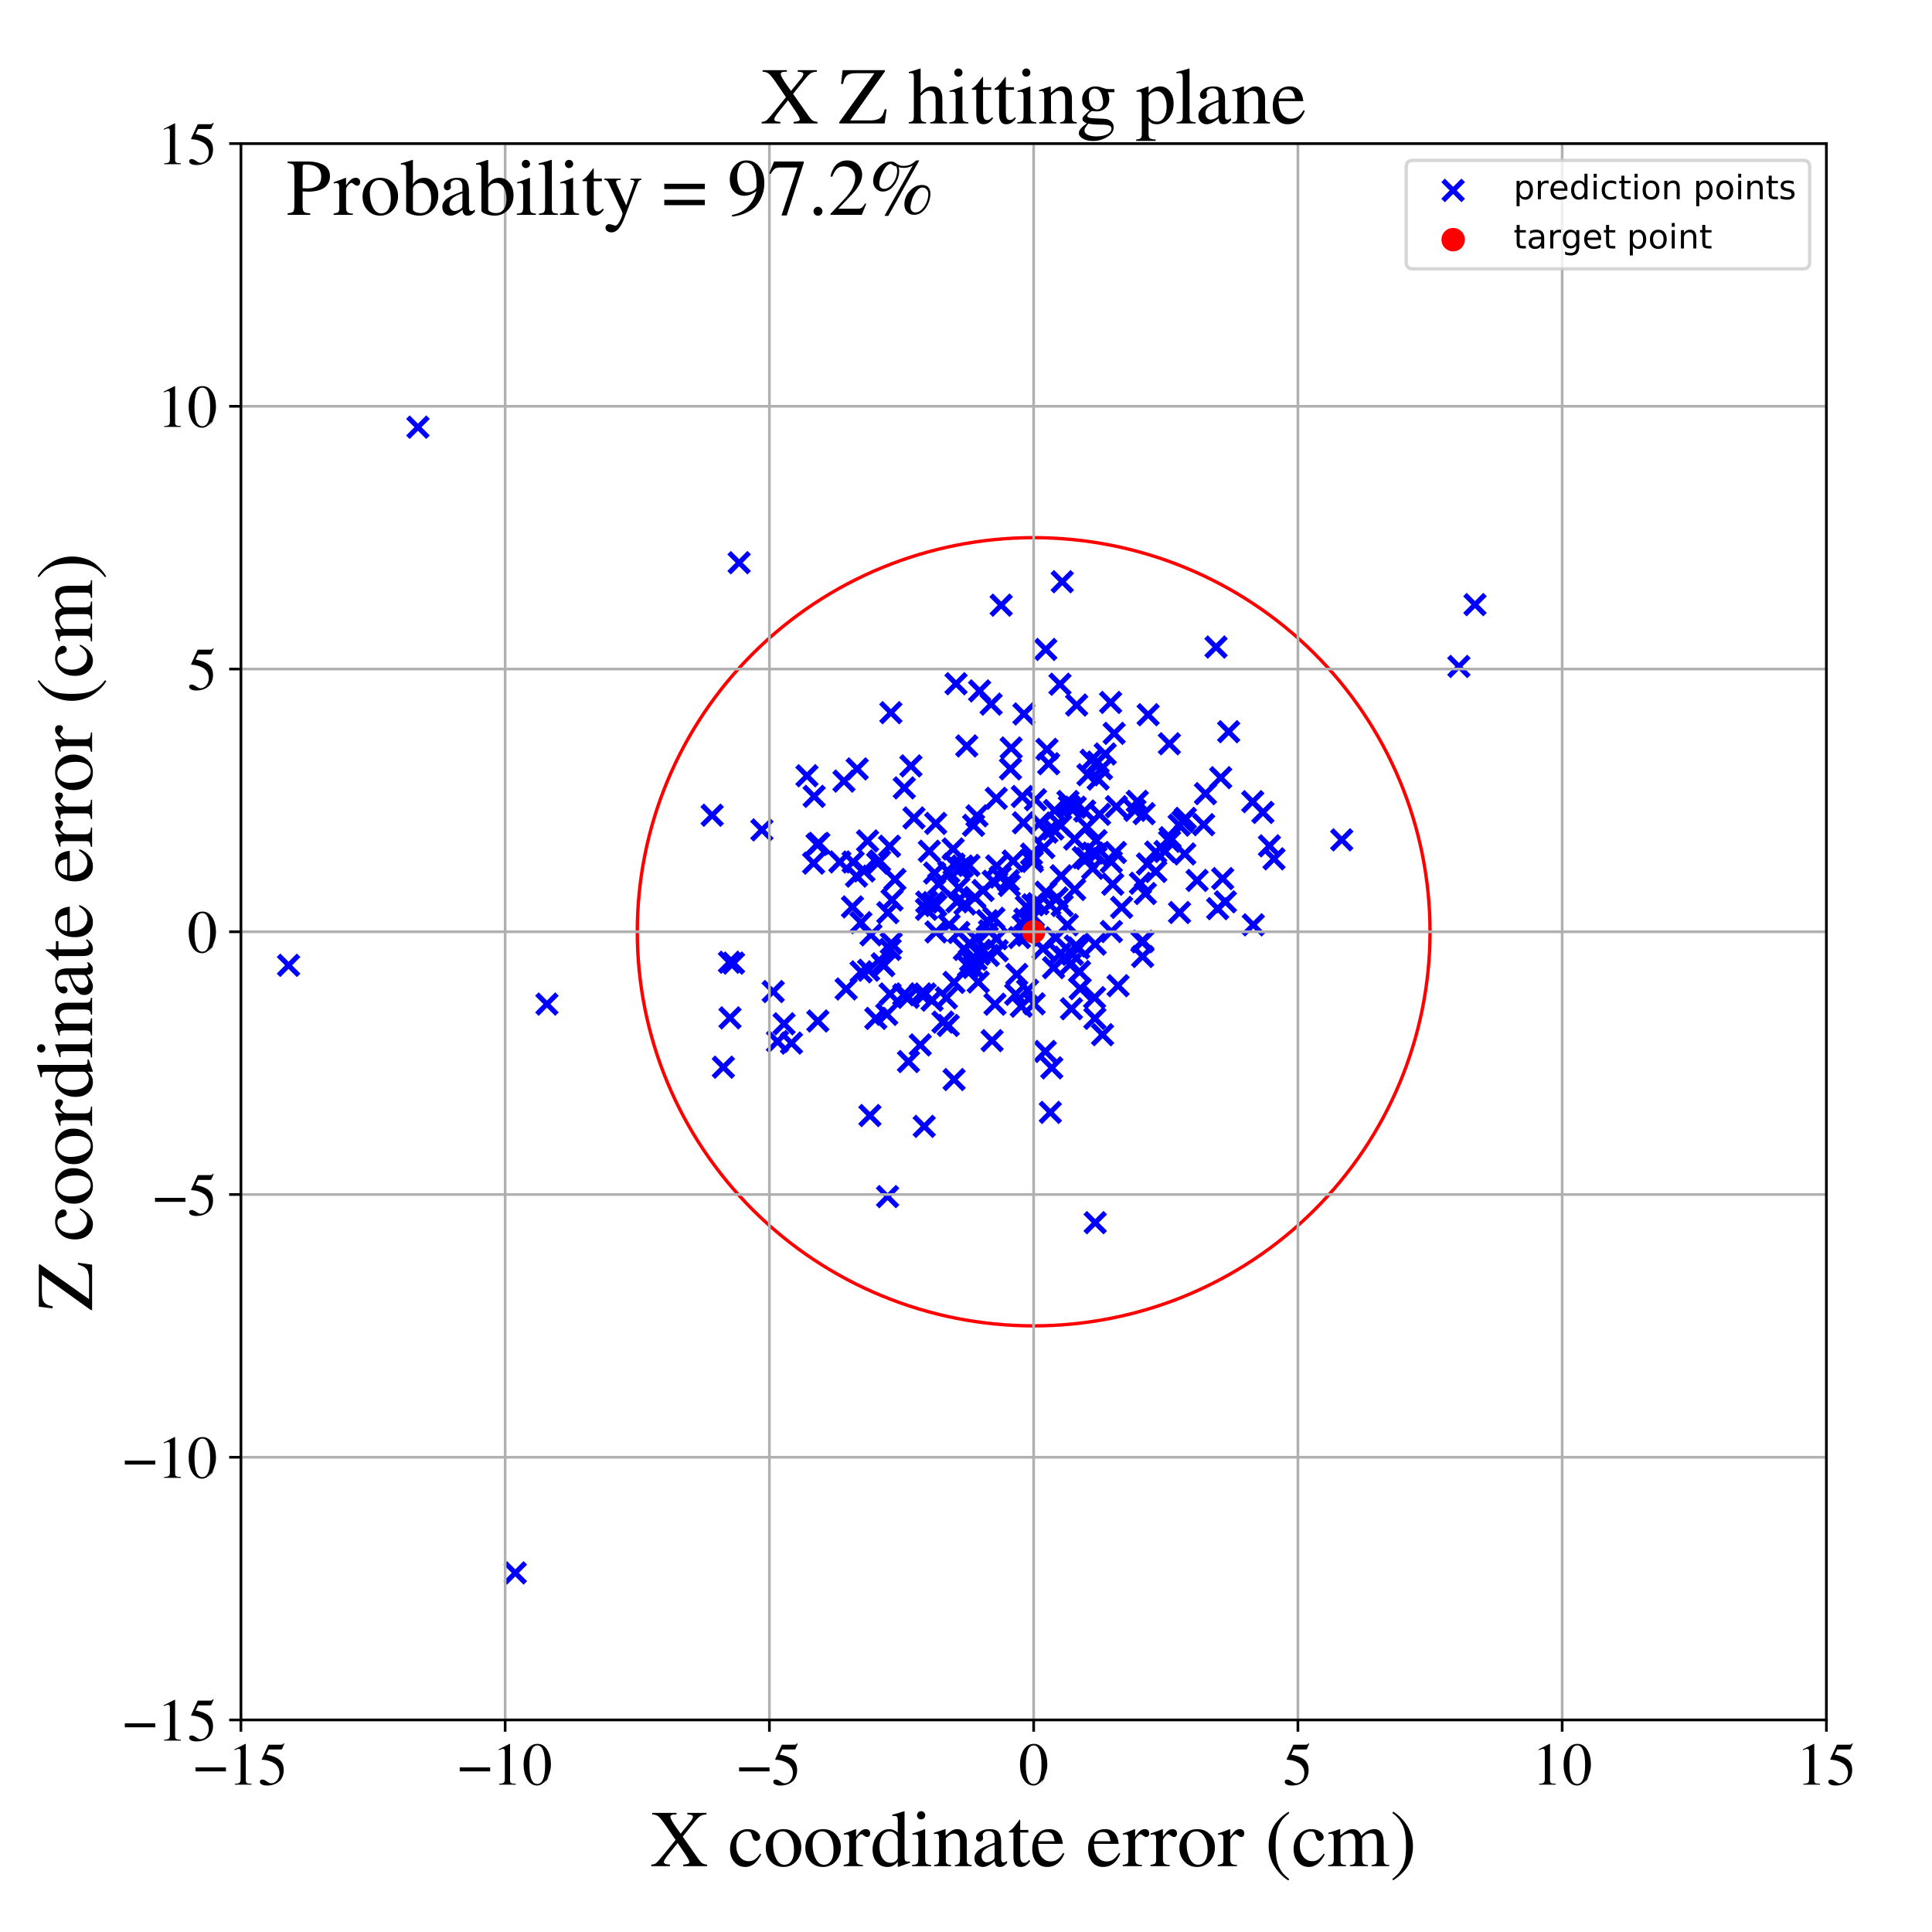 <?xml version="1.0" encoding="utf-8" standalone="no"?>
<!DOCTYPE svg PUBLIC "-//W3C//DTD SVG 1.1//EN"
  "http://www.w3.org/Graphics/SVG/1.1/DTD/svg11.dtd">
<!-- Created with matplotlib (https://matplotlib.org/) -->
<svg height="576pt" version="1.1" viewBox="0 0 576 576" width="576pt" xmlns="http://www.w3.org/2000/svg" xmlns:xlink="http://www.w3.org/1999/xlink">
 <defs>
  <style type="text/css">
*{stroke-linecap:butt;stroke-linejoin:round;}
  </style>
 </defs>
 <g id="figure_1">
  <g id="patch_1">
   <path d="M 0 576 
L 576 576 
L 576 0 
L 0 0 
z
" style="fill:#ffffff;"/>
  </g>
  <g id="axes_1">
   <g id="patch_2">
    <path d="M 71.822 512.784 
L 544.52 512.784 
L 544.52 42.802 
L 71.822 42.802 
z
" style="fill:#ffffff;"/>
   </g>
   <g id="PathCollection_1">
    <defs>
     <path d="M -3 3 
L 3 -3 
M -3 -3 
L 3 3 
" id="m0756b7e6f8" style="stroke:#0000ff;stroke-width:1.5;"/>
    </defs>
    <g clip-path="url(#p8e5d51b9cf)">
     <use style="fill:#0000ff;stroke:#0000ff;stroke-width:1.5;" x="339.993" xlink:href="#m0756b7e6f8" y="263.33"/>
     <use style="fill:#0000ff;stroke:#0000ff;stroke-width:1.5;" x="289.023" xlink:href="#m0756b7e6f8" y="281.278"/>
     <use style="fill:#0000ff;stroke:#0000ff;stroke-width:1.5;" x="326.333" xlink:href="#m0756b7e6f8" y="297.426"/>
     <use style="fill:#0000ff;stroke:#0000ff;stroke-width:1.5;" x="254.342" xlink:href="#m0756b7e6f8" y="257.008"/>
     <use style="fill:#0000ff;stroke:#0000ff;stroke-width:1.5;" x="300.923" xlink:href="#m0756b7e6f8" y="263.985"/>
     <use style="fill:#0000ff;stroke:#0000ff;stroke-width:1.5;" x="322.95" xlink:href="#m0756b7e6f8" y="255.672"/>
     <use style="fill:#0000ff;stroke:#0000ff;stroke-width:1.5;" x="287.672" xlink:href="#m0756b7e6f8" y="269.521"/>
     <use style="fill:#0000ff;stroke:#0000ff;stroke-width:1.5;" x="258.961" xlink:href="#m0756b7e6f8" y="289.259"/>
     <use style="fill:#0000ff;stroke:#0000ff;stroke-width:1.5;" x="256.722" xlink:href="#m0756b7e6f8" y="289.743"/>
     <use style="fill:#0000ff;stroke:#0000ff;stroke-width:1.5;" x="321.841" xlink:href="#m0756b7e6f8" y="289.665"/>
     <use style="fill:#0000ff;stroke:#0000ff;stroke-width:1.5;" x="291.267" xlink:href="#m0756b7e6f8" y="243.228"/>
     <use style="fill:#0000ff;stroke:#0000ff;stroke-width:1.5;" x="264.617" xlink:href="#m0756b7e6f8" y="356.752"/>
     <use style="fill:#0000ff;stroke:#0000ff;stroke-width:1.5;" x="314.797" xlink:href="#m0756b7e6f8" y="279.605"/>
     <use style="fill:#0000ff;stroke:#0000ff;stroke-width:1.5;" x="294.333" xlink:href="#m0756b7e6f8" y="274.498"/>
     <use style="fill:#0000ff;stroke:#0000ff;stroke-width:1.5;" x="284.432" xlink:href="#m0756b7e6f8" y="257.638"/>
     <use style="fill:#0000ff;stroke:#0000ff;stroke-width:1.5;" x="297.297" xlink:href="#m0756b7e6f8" y="283.445"/>
     <use style="fill:#0000ff;stroke:#0000ff;stroke-width:1.5;" x="259.355" xlink:href="#m0756b7e6f8" y="332.581"/>
     <use style="fill:#0000ff;stroke:#0000ff;stroke-width:1.5;" x="305.993" xlink:href="#m0756b7e6f8" y="270.267"/>
     <use style="fill:#0000ff;stroke:#0000ff;stroke-width:1.5;" x="265.708" xlink:href="#m0756b7e6f8" y="281.216"/>
     <use style="fill:#0000ff;stroke:#0000ff;stroke-width:1.5;" x="251.612" xlink:href="#m0756b7e6f8" y="232.873"/>
     <use style="fill:#0000ff;stroke:#0000ff;stroke-width:1.5;" x="304.782" xlink:href="#m0756b7e6f8" y="237.463"/>
     <use style="fill:#0000ff;stroke:#0000ff;stroke-width:1.5;" x="259.664" xlink:href="#m0756b7e6f8" y="278.713"/>
     <use style="fill:#0000ff;stroke:#0000ff;stroke-width:1.5;" x="373.484" xlink:href="#m0756b7e6f8" y="239.011"/>
     <use style="fill:#0000ff;stroke:#0000ff;stroke-width:1.5;" x="262.237" xlink:href="#m0756b7e6f8" y="256.685"/>
     <use style="fill:#0000ff;stroke:#0000ff;stroke-width:1.5;" x="312.998" xlink:href="#m0756b7e6f8" y="269.681"/>
     <use style="fill:#0000ff;stroke:#0000ff;stroke-width:1.5;" x="313.573" xlink:href="#m0756b7e6f8" y="318.368"/>
     <use style="fill:#0000ff;stroke:#0000ff;stroke-width:1.5;" x="326.51" xlink:href="#m0756b7e6f8" y="281.486"/>
     <use style="fill:#0000ff;stroke:#0000ff;stroke-width:1.5;" x="279.053" xlink:href="#m0756b7e6f8" y="277.845"/>
     <use style="fill:#0000ff;stroke:#0000ff;stroke-width:1.5;" x="274.486" xlink:href="#m0756b7e6f8" y="296.31"/>
     <use style="fill:#0000ff;stroke:#0000ff;stroke-width:1.5;" x="318.797" xlink:href="#m0756b7e6f8" y="240.442"/>
     <use style="fill:#0000ff;stroke:#0000ff;stroke-width:1.5;" x="296.315" xlink:href="#m0756b7e6f8" y="273.785"/>
     <use style="fill:#0000ff;stroke:#0000ff;stroke-width:1.5;" x="326.419" xlink:href="#m0756b7e6f8" y="303.613"/>
     <use style="fill:#0000ff;stroke:#0000ff;stroke-width:1.5;" x="325.773" xlink:href="#m0756b7e6f8" y="258.882"/>
     <use style="fill:#0000ff;stroke:#0000ff;stroke-width:1.5;" x="341.471" xlink:href="#m0756b7e6f8" y="266.388"/>
     <use style="fill:#0000ff;stroke:#0000ff;stroke-width:1.5;" x="298.224" xlink:href="#m0756b7e6f8" y="261.498"/>
     <use style="fill:#0000ff;stroke:#0000ff;stroke-width:1.5;" x="153.62" xlink:href="#m0756b7e6f8" y="468.939"/>
     <use style="fill:#0000ff;stroke:#0000ff;stroke-width:1.5;" x="316.695" xlink:href="#m0756b7e6f8" y="173.435"/>
     <use style="fill:#0000ff;stroke:#0000ff;stroke-width:1.5;" x="311.643" xlink:href="#m0756b7e6f8" y="313.478"/>
     <use style="fill:#0000ff;stroke:#0000ff;stroke-width:1.5;" x="286.938" xlink:href="#m0756b7e6f8" y="258.198"/>
     <use style="fill:#0000ff;stroke:#0000ff;stroke-width:1.5;" x="310.037" xlink:href="#m0756b7e6f8" y="245.37"/>
     <use style="fill:#0000ff;stroke:#0000ff;stroke-width:1.5;" x="282.957" xlink:href="#m0756b7e6f8" y="275.752"/>
     <use style="fill:#0000ff;stroke:#0000ff;stroke-width:1.5;" x="320.389" xlink:href="#m0756b7e6f8" y="265.197"/>
     <use style="fill:#0000ff;stroke:#0000ff;stroke-width:1.5;" x="315.963" xlink:href="#m0756b7e6f8" y="284.466"/>
     <use style="fill:#0000ff;stroke:#0000ff;stroke-width:1.5;" x="318.194" xlink:href="#m0756b7e6f8" y="275.732"/>
     <use style="fill:#0000ff;stroke:#0000ff;stroke-width:1.5;" x="314.096" xlink:href="#m0756b7e6f8" y="288.499"/>
     <use style="fill:#0000ff;stroke:#0000ff;stroke-width:1.5;" x="316.228" xlink:href="#m0756b7e6f8" y="246.11"/>
     <use style="fill:#0000ff;stroke:#0000ff;stroke-width:1.5;" x="300.641" xlink:href="#m0756b7e6f8" y="262.56"/>
     <use style="fill:#0000ff;stroke:#0000ff;stroke-width:1.5;" x="279.86" xlink:href="#m0756b7e6f8" y="263.602"/>
     <use style="fill:#0000ff;stroke:#0000ff;stroke-width:1.5;" x="315.163" xlink:href="#m0756b7e6f8" y="267.705"/>
     <use style="fill:#0000ff;stroke:#0000ff;stroke-width:1.5;" x="261.113" xlink:href="#m0756b7e6f8" y="303.626"/>
     <use style="fill:#0000ff;stroke:#0000ff;stroke-width:1.5;" x="292.053" xlink:href="#m0756b7e6f8" y="205.99"/>
     <use style="fill:#0000ff;stroke:#0000ff;stroke-width:1.5;" x="353.226" xlink:href="#m0756b7e6f8" y="254.582"/>
     <use style="fill:#0000ff;stroke:#0000ff;stroke-width:1.5;" x="358.846" xlink:href="#m0756b7e6f8" y="245.859"/>
     <use style="fill:#0000ff;stroke:#0000ff;stroke-width:1.5;" x="326.846" xlink:href="#m0756b7e6f8" y="254.666"/>
     <use style="fill:#0000ff;stroke:#0000ff;stroke-width:1.5;" x="296.109" xlink:href="#m0756b7e6f8" y="262.746"/>
     <use style="fill:#0000ff;stroke:#0000ff;stroke-width:1.5;" x="328.713" xlink:href="#m0756b7e6f8" y="308.481"/>
     <use style="fill:#0000ff;stroke:#0000ff;stroke-width:1.5;" x="307.536" xlink:href="#m0756b7e6f8" y="254.64"/>
     <use style="fill:#0000ff;stroke:#0000ff;stroke-width:1.5;" x="218.693" xlink:href="#m0756b7e6f8" y="287.142"/>
     <use style="fill:#0000ff;stroke:#0000ff;stroke-width:1.5;" x="316.666" xlink:href="#m0756b7e6f8" y="269.982"/>
     <use style="fill:#0000ff;stroke:#0000ff;stroke-width:1.5;" x="325.868" xlink:href="#m0756b7e6f8" y="254.33"/>
     <use style="fill:#0000ff;stroke:#0000ff;stroke-width:1.5;" x="220.363" xlink:href="#m0756b7e6f8" y="167.766"/>
     <use style="fill:#0000ff;stroke:#0000ff;stroke-width:1.5;" x="288.873" xlink:href="#m0756b7e6f8" y="258.006"/>
     <use style="fill:#0000ff;stroke:#0000ff;stroke-width:1.5;" x="376.514" xlink:href="#m0756b7e6f8" y="242.211"/>
     <use style="fill:#0000ff;stroke:#0000ff;stroke-width:1.5;" x="305.116" xlink:href="#m0756b7e6f8" y="245.298"/>
     <use style="fill:#0000ff;stroke:#0000ff;stroke-width:1.5;" x="277.068" xlink:href="#m0756b7e6f8" y="253.778"/>
     <use style="fill:#0000ff;stroke:#0000ff;stroke-width:1.5;" x="285.853" xlink:href="#m0756b7e6f8" y="277.997"/>
     <use style="fill:#0000ff;stroke:#0000ff;stroke-width:1.5;" x="316.018" xlink:href="#m0756b7e6f8" y="203.992"/>
     <use style="fill:#0000ff;stroke:#0000ff;stroke-width:1.5;" x="242.565" xlink:href="#m0756b7e6f8" y="257.34"/>
     <use style="fill:#0000ff;stroke:#0000ff;stroke-width:1.5;" x="327.815" xlink:href="#m0756b7e6f8" y="242.782"/>
     <use style="fill:#0000ff;stroke:#0000ff;stroke-width:1.5;" x="311.201" xlink:href="#m0756b7e6f8" y="252.702"/>
     <use style="fill:#0000ff;stroke:#0000ff;stroke-width:1.5;" x="301.267" xlink:href="#m0756b7e6f8" y="229.226"/>
     <use style="fill:#0000ff;stroke:#0000ff;stroke-width:1.5;" x="265.206" xlink:href="#m0756b7e6f8" y="252.283"/>
     <use style="fill:#0000ff;stroke:#0000ff;stroke-width:1.5;" x="308.093" xlink:href="#m0756b7e6f8" y="273.231"/>
     <use style="fill:#0000ff;stroke:#0000ff;stroke-width:1.5;" x="323.91" xlink:href="#m0756b7e6f8" y="255.956"/>
     <use style="fill:#0000ff;stroke:#0000ff;stroke-width:1.5;" x="288.217" xlink:href="#m0756b7e6f8" y="222.392"/>
     <use style="fill:#0000ff;stroke:#0000ff;stroke-width:1.5;" x="307.695" xlink:href="#m0756b7e6f8" y="256.109"/>
     <use style="fill:#0000ff;stroke:#0000ff;stroke-width:1.5;" x="353.407" xlink:href="#m0756b7e6f8" y="243.982"/>
     <use style="fill:#0000ff;stroke:#0000ff;stroke-width:1.5;" x="344.563" xlink:href="#m0756b7e6f8" y="254.028"/>
     <use style="fill:#0000ff;stroke:#0000ff;stroke-width:1.5;" x="331.745" xlink:href="#m0756b7e6f8" y="263.616"/>
     <use style="fill:#0000ff;stroke:#0000ff;stroke-width:1.5;" x="217.64" xlink:href="#m0756b7e6f8" y="303.468"/>
     <use style="fill:#0000ff;stroke:#0000ff;stroke-width:1.5;" x="294.663" xlink:href="#m0756b7e6f8" y="284.839"/>
     <use style="fill:#0000ff;stroke:#0000ff;stroke-width:1.5;" x="362.544" xlink:href="#m0756b7e6f8" y="192.913"/>
     <use style="fill:#0000ff;stroke:#0000ff;stroke-width:1.5;" x="317.455" xlink:href="#m0756b7e6f8" y="285.376"/>
     <use style="fill:#0000ff;stroke:#0000ff;stroke-width:1.5;" x="265.383" xlink:href="#m0756b7e6f8" y="283.068"/>
     <use style="fill:#0000ff;stroke:#0000ff;stroke-width:1.5;" x="329.508" xlink:href="#m0756b7e6f8" y="224.78"/>
     <use style="fill:#0000ff;stroke:#0000ff;stroke-width:1.5;" x="305.54" xlink:href="#m0756b7e6f8" y="274.035"/>
     <use style="fill:#0000ff;stroke:#0000ff;stroke-width:1.5;" x="364.523" xlink:href="#m0756b7e6f8" y="261.937"/>
     <use style="fill:#0000ff;stroke:#0000ff;stroke-width:1.5;" x="265.605" xlink:href="#m0756b7e6f8" y="212.478"/>
     <use style="fill:#0000ff;stroke:#0000ff;stroke-width:1.5;" x="285.858" xlink:href="#m0756b7e6f8" y="264.65"/>
     <use style="fill:#0000ff;stroke:#0000ff;stroke-width:1.5;" x="324.358" xlink:href="#m0756b7e6f8" y="230.986"/>
     <use style="fill:#0000ff;stroke:#0000ff;stroke-width:1.5;" x="324.043" xlink:href="#m0756b7e6f8" y="246.558"/>
     <use style="fill:#0000ff;stroke:#0000ff;stroke-width:1.5;" x="243.828" xlink:href="#m0756b7e6f8" y="304.402"/>
     <use style="fill:#0000ff;stroke:#0000ff;stroke-width:1.5;" x="278.654" xlink:href="#m0756b7e6f8" y="260.278"/>
     <use style="fill:#0000ff;stroke:#0000ff;stroke-width:1.5;" x="242.729" xlink:href="#m0756b7e6f8" y="237.424"/>
     <use style="fill:#0000ff;stroke:#0000ff;stroke-width:1.5;" x="327.238" xlink:href="#m0756b7e6f8" y="227.201"/>
     <use style="fill:#0000ff;stroke:#0000ff;stroke-width:1.5;" x="243.595" xlink:href="#m0756b7e6f8" y="251.745"/>
     <use style="fill:#0000ff;stroke:#0000ff;stroke-width:1.5;" x="352.69" xlink:href="#m0756b7e6f8" y="244.901"/>
     <use style="fill:#0000ff;stroke:#0000ff;stroke-width:1.5;" x="342.301" xlink:href="#m0756b7e6f8" y="213.084"/>
     <use style="fill:#0000ff;stroke:#0000ff;stroke-width:1.5;" x="263.475" xlink:href="#m0756b7e6f8" y="287.878"/>
     <use style="fill:#0000ff;stroke:#0000ff;stroke-width:1.5;" x="312.636" xlink:href="#m0756b7e6f8" y="227.694"/>
     <use style="fill:#0000ff;stroke:#0000ff;stroke-width:1.5;" x="325.3" xlink:href="#m0756b7e6f8" y="226.663"/>
     <use style="fill:#0000ff;stroke:#0000ff;stroke-width:1.5;" x="235.968" xlink:href="#m0756b7e6f8" y="310.985"/>
     <use style="fill:#0000ff;stroke:#0000ff;stroke-width:1.5;" x="322.038" xlink:href="#m0756b7e6f8" y="294.754"/>
     <use style="fill:#0000ff;stroke:#0000ff;stroke-width:1.5;" x="319.03" xlink:href="#m0756b7e6f8" y="287.558"/>
     <use style="fill:#0000ff;stroke:#0000ff;stroke-width:1.5;" x="331.118" xlink:href="#m0756b7e6f8" y="209.424"/>
     <use style="fill:#0000ff;stroke:#0000ff;stroke-width:1.5;" x="305.273" xlink:href="#m0756b7e6f8" y="212.856"/>
     <use style="fill:#0000ff;stroke:#0000ff;stroke-width:1.5;" x="285.027" xlink:href="#m0756b7e6f8" y="203.845"/>
     <use style="fill:#0000ff;stroke:#0000ff;stroke-width:1.5;" x="264.692" xlink:href="#m0756b7e6f8" y="272.097"/>
     <use style="fill:#0000ff;stroke:#0000ff;stroke-width:1.5;" x="321.575" xlink:href="#m0756b7e6f8" y="282.619"/>
     <use style="fill:#0000ff;stroke:#0000ff;stroke-width:1.5;" x="311.784" xlink:href="#m0756b7e6f8" y="193.624"/>
     <use style="fill:#0000ff;stroke:#0000ff;stroke-width:1.5;" x="297.024" xlink:href="#m0756b7e6f8" y="238.008"/>
     <use style="fill:#0000ff;stroke:#0000ff;stroke-width:1.5;" x="215.658" xlink:href="#m0756b7e6f8" y="318.174"/>
     <use style="fill:#0000ff;stroke:#0000ff;stroke-width:1.5;" x="306.307" xlink:href="#m0756b7e6f8" y="278.835"/>
     <use style="fill:#0000ff;stroke:#0000ff;stroke-width:1.5;" x="289.363" xlink:href="#m0756b7e6f8" y="286.368"/>
     <use style="fill:#0000ff;stroke:#0000ff;stroke-width:1.5;" x="275.816" xlink:href="#m0756b7e6f8" y="296.342"/>
     <use style="fill:#0000ff;stroke:#0000ff;stroke-width:1.5;" x="254.149" xlink:href="#m0756b7e6f8" y="270.382"/>
     <use style="fill:#0000ff;stroke:#0000ff;stroke-width:1.5;" x="363.938" xlink:href="#m0756b7e6f8" y="231.861"/>
     <use style="fill:#0000ff;stroke:#0000ff;stroke-width:1.5;" x="261.648" xlink:href="#m0756b7e6f8" y="257.324"/>
     <use style="fill:#0000ff;stroke:#0000ff;stroke-width:1.5;" x="233.755" xlink:href="#m0756b7e6f8" y="305.23"/>
     <use style="fill:#0000ff;stroke:#0000ff;stroke-width:1.5;" x="348.635" xlink:href="#m0756b7e6f8" y="221.745"/>
     <use style="fill:#0000ff;stroke:#0000ff;stroke-width:1.5;" x="265.943" xlink:href="#m0756b7e6f8" y="268.32"/>
     <use style="fill:#0000ff;stroke:#0000ff;stroke-width:1.5;" x="334.393" xlink:href="#m0756b7e6f8" y="270.522"/>
     <use style="fill:#0000ff;stroke:#0000ff;stroke-width:1.5;" x="326.767" xlink:href="#m0756b7e6f8" y="250.643"/>
     <use style="fill:#0000ff;stroke:#0000ff;stroke-width:1.5;" x="339.069" xlink:href="#m0756b7e6f8" y="238.906"/>
     <use style="fill:#0000ff;stroke:#0000ff;stroke-width:1.5;" x="269.598" xlink:href="#m0756b7e6f8" y="234.9"/>
     <use style="fill:#0000ff;stroke:#0000ff;stroke-width:1.5;" x="351.539" xlink:href="#m0756b7e6f8" y="246.011"/>
     <use style="fill:#0000ff;stroke:#0000ff;stroke-width:1.5;" x="348.691" xlink:href="#m0756b7e6f8" y="250.835"/>
     <use style="fill:#0000ff;stroke:#0000ff;stroke-width:1.5;" x="231.793" xlink:href="#m0756b7e6f8" y="310.514"/>
     <use style="fill:#0000ff;stroke:#0000ff;stroke-width:1.5;" x="282.707" xlink:href="#m0756b7e6f8" y="305.722"/>
     <use style="fill:#0000ff;stroke:#0000ff;stroke-width:1.5;" x="340.659" xlink:href="#m0756b7e6f8" y="285.162"/>
     <use style="fill:#0000ff;stroke:#0000ff;stroke-width:1.5;" x="295.483" xlink:href="#m0756b7e6f8" y="209.929"/>
     <use style="fill:#0000ff;stroke:#0000ff;stroke-width:1.5;" x="275.544" xlink:href="#m0756b7e6f8" y="335.814"/>
     <use style="fill:#0000ff;stroke:#0000ff;stroke-width:1.5;" x="313.892" xlink:href="#m0756b7e6f8" y="247.158"/>
     <use style="fill:#0000ff;stroke:#0000ff;stroke-width:1.5;" x="308.719" xlink:href="#m0756b7e6f8" y="238.427"/>
     <use style="fill:#0000ff;stroke:#0000ff;stroke-width:1.5;" x="298.493" xlink:href="#m0756b7e6f8" y="180.424"/>
     <use style="fill:#0000ff;stroke:#0000ff;stroke-width:1.5;" x="244.118" xlink:href="#m0756b7e6f8" y="251.44"/>
     <use style="fill:#0000ff;stroke:#0000ff;stroke-width:1.5;" x="288.728" xlink:href="#m0756b7e6f8" y="288.132"/>
     <use style="fill:#0000ff;stroke:#0000ff;stroke-width:1.5;" x="319.43" xlink:href="#m0756b7e6f8" y="300.751"/>
     <use style="fill:#0000ff;stroke:#0000ff;stroke-width:1.5;" x="434.946" xlink:href="#m0756b7e6f8" y="198.694"/>
     <use style="fill:#0000ff;stroke:#0000ff;stroke-width:1.5;" x="347.329" xlink:href="#m0756b7e6f8" y="253.858"/>
     <use style="fill:#0000ff;stroke:#0000ff;stroke-width:1.5;" x="331.319" xlink:href="#m0756b7e6f8" y="256.953"/>
     <use style="fill:#0000ff;stroke:#0000ff;stroke-width:1.5;" x="328.4" xlink:href="#m0756b7e6f8" y="229.198"/>
     <use style="fill:#0000ff;stroke:#0000ff;stroke-width:1.5;" x="291.639" xlink:href="#m0756b7e6f8" y="292.771"/>
     <use style="fill:#0000ff;stroke:#0000ff;stroke-width:1.5;" x="284.167" xlink:href="#m0756b7e6f8" y="253.105"/>
     <use style="fill:#0000ff;stroke:#0000ff;stroke-width:1.5;" x="305.021" xlink:href="#m0756b7e6f8" y="275.887"/>
     <use style="fill:#0000ff;stroke:#0000ff;stroke-width:1.5;" x="303.938" xlink:href="#m0756b7e6f8" y="279.517"/>
     <use style="fill:#0000ff;stroke:#0000ff;stroke-width:1.5;" x="327.383" xlink:href="#m0756b7e6f8" y="232.277"/>
     <use style="fill:#0000ff;stroke:#0000ff;stroke-width:1.5;" x="284.417" xlink:href="#m0756b7e6f8" y="292.893"/>
     <use style="fill:#0000ff;stroke:#0000ff;stroke-width:1.5;" x="276.291" xlink:href="#m0756b7e6f8" y="268.944"/>
     <use style="fill:#0000ff;stroke:#0000ff;stroke-width:1.5;" x="326.52" xlink:href="#m0756b7e6f8" y="364.527"/>
     <use style="fill:#0000ff;stroke:#0000ff;stroke-width:1.5;" x="277.883" xlink:href="#m0756b7e6f8" y="298.19"/>
     <use style="fill:#0000ff;stroke:#0000ff;stroke-width:1.5;" x="124.607" xlink:href="#m0756b7e6f8" y="127.364"/>
     <use style="fill:#0000ff;stroke:#0000ff;stroke-width:1.5;" x="351.658" xlink:href="#m0756b7e6f8" y="272.061"/>
     <use style="fill:#0000ff;stroke:#0000ff;stroke-width:1.5;" x="276.214" xlink:href="#m0756b7e6f8" y="271.1"/>
     <use style="fill:#0000ff;stroke:#0000ff;stroke-width:1.5;" x="320.573" xlink:href="#m0756b7e6f8" y="240.661"/>
     <use style="fill:#0000ff;stroke:#0000ff;stroke-width:1.5;" x="290.219" xlink:href="#m0756b7e6f8" y="288.43"/>
     <use style="fill:#0000ff;stroke:#0000ff;stroke-width:1.5;" x="307.943" xlink:href="#m0756b7e6f8" y="269.755"/>
     <use style="fill:#0000ff;stroke:#0000ff;stroke-width:1.5;" x="296.633" xlink:href="#m0756b7e6f8" y="299.393"/>
     <use style="fill:#0000ff;stroke:#0000ff;stroke-width:1.5;" x="291.936" xlink:href="#m0756b7e6f8" y="284.45"/>
     <use style="fill:#0000ff;stroke:#0000ff;stroke-width:1.5;" x="272.488" xlink:href="#m0756b7e6f8" y="243.859"/>
     <use style="fill:#0000ff;stroke:#0000ff;stroke-width:1.5;" x="340.423" xlink:href="#m0756b7e6f8" y="280.75"/>
     <use style="fill:#0000ff;stroke:#0000ff;stroke-width:1.5;" x="278.961" xlink:href="#m0756b7e6f8" y="245.482"/>
     <use style="fill:#0000ff;stroke:#0000ff;stroke-width:1.5;" x="314.388" xlink:href="#m0756b7e6f8" y="241.636"/>
     <use style="fill:#0000ff;stroke:#0000ff;stroke-width:1.5;" x="332.55" xlink:href="#m0756b7e6f8" y="254.153"/>
     <use style="fill:#0000ff;stroke:#0000ff;stroke-width:1.5;" x="290.965" xlink:href="#m0756b7e6f8" y="286.033"/>
     <use style="fill:#0000ff;stroke:#0000ff;stroke-width:1.5;" x="255.353" xlink:href="#m0756b7e6f8" y="261.205"/>
     <use style="fill:#0000ff;stroke:#0000ff;stroke-width:1.5;" x="312.138" xlink:href="#m0756b7e6f8" y="223.405"/>
     <use style="fill:#0000ff;stroke:#0000ff;stroke-width:1.5;" x="341.095" xlink:href="#m0756b7e6f8" y="242.577"/>
     <use style="fill:#0000ff;stroke:#0000ff;stroke-width:1.5;" x="309.435" xlink:href="#m0756b7e6f8" y="269.432"/>
     <use style="fill:#0000ff;stroke:#0000ff;stroke-width:1.5;" x="292.273" xlink:href="#m0756b7e6f8" y="283.348"/>
     <use style="fill:#0000ff;stroke:#0000ff;stroke-width:1.5;" x="264.369" xlink:href="#m0756b7e6f8" y="302.414"/>
     <use style="fill:#0000ff;stroke:#0000ff;stroke-width:1.5;" x="301.463" xlink:href="#m0756b7e6f8" y="222.997"/>
     <use style="fill:#0000ff;stroke:#0000ff;stroke-width:1.5;" x="230.525" xlink:href="#m0756b7e6f8" y="295.621"/>
     <use style="fill:#0000ff;stroke:#0000ff;stroke-width:1.5;" x="302.806" xlink:href="#m0756b7e6f8" y="296.433"/>
     <use style="fill:#0000ff;stroke:#0000ff;stroke-width:1.5;" x="303.136" xlink:href="#m0756b7e6f8" y="290.519"/>
     <use style="fill:#0000ff;stroke:#0000ff;stroke-width:1.5;" x="256.666" xlink:href="#m0756b7e6f8" y="275.078"/>
     <use style="fill:#0000ff;stroke:#0000ff;stroke-width:1.5;" x="294.997" xlink:href="#m0756b7e6f8" y="277.519"/>
     <use style="fill:#0000ff;stroke:#0000ff;stroke-width:1.5;" x="378.462" xlink:href="#m0756b7e6f8" y="252.178"/>
     <use style="fill:#0000ff;stroke:#0000ff;stroke-width:1.5;" x="270.791" xlink:href="#m0756b7e6f8" y="297.344"/>
     <use style="fill:#0000ff;stroke:#0000ff;stroke-width:1.5;" x="338.369" xlink:href="#m0756b7e6f8" y="241.589"/>
     <use style="fill:#0000ff;stroke:#0000ff;stroke-width:1.5;" x="379.827" xlink:href="#m0756b7e6f8" y="256.056"/>
     <use style="fill:#0000ff;stroke:#0000ff;stroke-width:1.5;" x="312.115" xlink:href="#m0756b7e6f8" y="248.085"/>
     <use style="fill:#0000ff;stroke:#0000ff;stroke-width:1.5;" x="227.149" xlink:href="#m0756b7e6f8" y="247.425"/>
     <use style="fill:#0000ff;stroke:#0000ff;stroke-width:1.5;" x="359.388" xlink:href="#m0756b7e6f8" y="236.615"/>
     <use style="fill:#0000ff;stroke:#0000ff;stroke-width:1.5;" x="318.385" xlink:href="#m0756b7e6f8" y="238.95"/>
     <use style="fill:#0000ff;stroke:#0000ff;stroke-width:1.5;" x="240.579" xlink:href="#m0756b7e6f8" y="231.28"/>
     <use style="fill:#0000ff;stroke:#0000ff;stroke-width:1.5;" x="316.381" xlink:href="#m0756b7e6f8" y="261.101"/>
     <use style="fill:#0000ff;stroke:#0000ff;stroke-width:1.5;" x="278.261" xlink:href="#m0756b7e6f8" y="269.103"/>
     <use style="fill:#0000ff;stroke:#0000ff;stroke-width:1.5;" x="255.562" xlink:href="#m0756b7e6f8" y="229.239"/>
     <use style="fill:#0000ff;stroke:#0000ff;stroke-width:1.5;" x="400.018" xlink:href="#m0756b7e6f8" y="250.39"/>
     <use style="fill:#0000ff;stroke:#0000ff;stroke-width:1.5;" x="302.055" xlink:href="#m0756b7e6f8" y="256.713"/>
     <use style="fill:#0000ff;stroke:#0000ff;stroke-width:1.5;" x="306.212" xlink:href="#m0756b7e6f8" y="277.124"/>
     <use style="fill:#0000ff;stroke:#0000ff;stroke-width:1.5;" x="310.971" xlink:href="#m0756b7e6f8" y="282.808"/>
     <use style="fill:#0000ff;stroke:#0000ff;stroke-width:1.5;" x="265.365" xlink:href="#m0756b7e6f8" y="296.332"/>
     <use style="fill:#0000ff;stroke:#0000ff;stroke-width:1.5;" x="320.603" xlink:href="#m0756b7e6f8" y="282.05"/>
     <use style="fill:#0000ff;stroke:#0000ff;stroke-width:1.5;" x="313.138" xlink:href="#m0756b7e6f8" y="331.645"/>
     <use style="fill:#0000ff;stroke:#0000ff;stroke-width:1.5;" x="86.028" xlink:href="#m0756b7e6f8" y="287.795"/>
     <use style="fill:#0000ff;stroke:#0000ff;stroke-width:1.5;" x="290.654" xlink:href="#m0756b7e6f8" y="267.571"/>
     <use style="fill:#0000ff;stroke:#0000ff;stroke-width:1.5;" x="266.802" xlink:href="#m0756b7e6f8" y="262.198"/>
     <use style="fill:#0000ff;stroke:#0000ff;stroke-width:1.5;" x="319.713" xlink:href="#m0756b7e6f8" y="284.519"/>
     <use style="fill:#0000ff;stroke:#0000ff;stroke-width:1.5;" x="331.344" xlink:href="#m0756b7e6f8" y="277.725"/>
     <use style="fill:#0000ff;stroke:#0000ff;stroke-width:1.5;" x="356.898" xlink:href="#m0756b7e6f8" y="262.487"/>
     <use style="fill:#0000ff;stroke:#0000ff;stroke-width:1.5;" x="285.974" xlink:href="#m0756b7e6f8" y="258.979"/>
     <use style="fill:#0000ff;stroke:#0000ff;stroke-width:1.5;" x="252.265" xlink:href="#m0756b7e6f8" y="294.848"/>
     <use style="fill:#0000ff;stroke:#0000ff;stroke-width:1.5;" x="297.153" xlink:href="#m0756b7e6f8" y="258.164"/>
     <use style="fill:#0000ff;stroke:#0000ff;stroke-width:1.5;" x="320.99" xlink:href="#m0756b7e6f8" y="210.201"/>
     <use style="fill:#0000ff;stroke:#0000ff;stroke-width:1.5;" x="270.848" xlink:href="#m0756b7e6f8" y="316.486"/>
     <use style="fill:#0000ff;stroke:#0000ff;stroke-width:1.5;" x="293.084" xlink:href="#m0756b7e6f8" y="265.486"/>
     <use style="fill:#0000ff;stroke:#0000ff;stroke-width:1.5;" x="307.788" xlink:href="#m0756b7e6f8" y="256.81"/>
     <use style="fill:#0000ff;stroke:#0000ff;stroke-width:1.5;" x="212.321" xlink:href="#m0756b7e6f8" y="243.052"/>
     <use style="fill:#0000ff;stroke:#0000ff;stroke-width:1.5;" x="320.396" xlink:href="#m0756b7e6f8" y="250.162"/>
     <use style="fill:#0000ff;stroke:#0000ff;stroke-width:1.5;" x="340.77" xlink:href="#m0756b7e6f8" y="280.649"/>
     <use style="fill:#0000ff;stroke:#0000ff;stroke-width:1.5;" x="373.654" xlink:href="#m0756b7e6f8" y="275.725"/>
     <use style="fill:#0000ff;stroke:#0000ff;stroke-width:1.5;" x="308.312" xlink:href="#m0756b7e6f8" y="299.269"/>
     <use style="fill:#0000ff;stroke:#0000ff;stroke-width:1.5;" x="365.337" xlink:href="#m0756b7e6f8" y="268.867"/>
     <use style="fill:#0000ff;stroke:#0000ff;stroke-width:1.5;" x="285.294" xlink:href="#m0756b7e6f8" y="268.86"/>
     <use style="fill:#0000ff;stroke:#0000ff;stroke-width:1.5;" x="284.448" xlink:href="#m0756b7e6f8" y="321.855"/>
     <use style="fill:#0000ff;stroke:#0000ff;stroke-width:1.5;" x="333.337" xlink:href="#m0756b7e6f8" y="293.869"/>
     <use style="fill:#0000ff;stroke:#0000ff;stroke-width:1.5;" x="257.586" xlink:href="#m0756b7e6f8" y="259.658"/>
     <use style="fill:#0000ff;stroke:#0000ff;stroke-width:1.5;" x="366.309" xlink:href="#m0756b7e6f8" y="218.148"/>
     <use style="fill:#0000ff;stroke:#0000ff;stroke-width:1.5;" x="348.85" xlink:href="#m0756b7e6f8" y="249.741"/>
     <use style="fill:#0000ff;stroke:#0000ff;stroke-width:1.5;" x="332.821" xlink:href="#m0756b7e6f8" y="240.487"/>
     <use style="fill:#0000ff;stroke:#0000ff;stroke-width:1.5;" x="363.025" xlink:href="#m0756b7e6f8" y="270.901"/>
     <use style="fill:#0000ff;stroke:#0000ff;stroke-width:1.5;" x="258.647" xlink:href="#m0756b7e6f8" y="250.715"/>
     <use style="fill:#0000ff;stroke:#0000ff;stroke-width:1.5;" x="250.383" xlink:href="#m0756b7e6f8" y="256.976"/>
     <use style="fill:#0000ff;stroke:#0000ff;stroke-width:1.5;" x="163.056" xlink:href="#m0756b7e6f8" y="299.357"/>
     <use style="fill:#0000ff;stroke:#0000ff;stroke-width:1.5;" x="344.585" xlink:href="#m0756b7e6f8" y="259.819"/>
     <use style="fill:#0000ff;stroke:#0000ff;stroke-width:1.5;" x="323.372" xlink:href="#m0756b7e6f8" y="241.799"/>
     <use style="fill:#0000ff;stroke:#0000ff;stroke-width:1.5;" x="269.431" xlink:href="#m0756b7e6f8" y="296.588"/>
     <use style="fill:#0000ff;stroke:#0000ff;stroke-width:1.5;" x="311.817" xlink:href="#m0756b7e6f8" y="265.999"/>
     <use style="fill:#0000ff;stroke:#0000ff;stroke-width:1.5;" x="282.145" xlink:href="#m0756b7e6f8" y="297.517"/>
     <use style="fill:#0000ff;stroke:#0000ff;stroke-width:1.5;" x="306.358" xlink:href="#m0756b7e6f8" y="295.232"/>
     <use style="fill:#0000ff;stroke:#0000ff;stroke-width:1.5;" x="263.026" xlink:href="#m0756b7e6f8" y="287.349"/>
     <use style="fill:#0000ff;stroke:#0000ff;stroke-width:1.5;" x="297.065" xlink:href="#m0756b7e6f8" y="279.876"/>
     <use style="fill:#0000ff;stroke:#0000ff;stroke-width:1.5;" x="290.888" xlink:href="#m0756b7e6f8" y="279.843"/>
     <use style="fill:#0000ff;stroke:#0000ff;stroke-width:1.5;" x="281.126" xlink:href="#m0756b7e6f8" y="304.727"/>
     <use style="fill:#0000ff;stroke:#0000ff;stroke-width:1.5;" x="287.507" xlink:href="#m0756b7e6f8" y="283.07"/>
     <use style="fill:#0000ff;stroke:#0000ff;stroke-width:1.5;" x="282.855" xlink:href="#m0756b7e6f8" y="260.006"/>
     <use style="fill:#0000ff;stroke:#0000ff;stroke-width:1.5;" x="342.101" xlink:href="#m0756b7e6f8" y="257.583"/>
     <use style="fill:#0000ff;stroke:#0000ff;stroke-width:1.5;" x="290.259" xlink:href="#m0756b7e6f8" y="246.064"/>
     <use style="fill:#0000ff;stroke:#0000ff;stroke-width:1.5;" x="439.741" xlink:href="#m0756b7e6f8" y="180.255"/>
     <use style="fill:#0000ff;stroke:#0000ff;stroke-width:1.5;" x="271.586" xlink:href="#m0756b7e6f8" y="228.34"/>
     <use style="fill:#0000ff;stroke:#0000ff;stroke-width:1.5;" x="278.996" xlink:href="#m0756b7e6f8" y="269.974"/>
     <use style="fill:#0000ff;stroke:#0000ff;stroke-width:1.5;" x="274.364" xlink:href="#m0756b7e6f8" y="311.53"/>
     <use style="fill:#0000ff;stroke:#0000ff;stroke-width:1.5;" x="217.466" xlink:href="#m0756b7e6f8" y="286.875"/>
     <use style="fill:#0000ff;stroke:#0000ff;stroke-width:1.5;" x="332.171" xlink:href="#m0756b7e6f8" y="218.641"/>
     <use style="fill:#0000ff;stroke:#0000ff;stroke-width:1.5;" x="304.483" xlink:href="#m0756b7e6f8" y="300.004"/>
     <use style="fill:#0000ff;stroke:#0000ff;stroke-width:1.5;" x="295.776" xlink:href="#m0756b7e6f8" y="310.258"/>
    </g>
   </g>
   <g id="PathCollection_2">
    <defs>
     <path d="M 0 3 
C 0.796 3 1.559 2.684 2.121 2.121 
C 2.684 1.559 3 0.796 3 0 
C 3 -0.796 2.684 -1.559 2.121 -2.121 
C 1.559 -2.684 0.796 -3 0 -3 
C -0.796 -3 -1.559 -2.684 -2.121 -2.121 
C -2.684 -1.559 -3 -0.796 -3 0 
C -3 0.796 -2.684 1.559 -2.121 2.121 
C -1.559 2.684 -0.796 3 0 3 
z
" id="m3ca7113c3e" style="stroke:#ff0000;"/>
    </defs>
    <g clip-path="url(#p8e5d51b9cf)">
     <use style="fill:#ff0000;stroke:#ff0000;" x="308.171" xlink:href="#m3ca7113c3e" y="277.793"/>
    </g>
   </g>
   <g id="patch_3">
    <path clip-path="url(#p8e5d51b9cf)" d="M 308.171 395.288 
C 339.511 395.288 369.572 382.908 391.733 360.875 
C 413.894 338.841 426.346 308.953 426.346 277.793 
C 426.346 246.633 413.894 216.745 391.733 194.711 
C 369.572 172.677 339.511 160.297 308.171 160.297 
C 276.831 160.297 246.77 172.677 224.609 194.711 
C 202.448 216.745 189.997 246.633 189.997 277.793 
C 189.997 308.953 202.448 338.841 224.609 360.875 
C 246.77 382.908 276.831 395.288 308.171 395.288 
z
" style="fill:none;stroke:#ff0000;stroke-linejoin:miter;"/>
   </g>
   <g id="matplotlib.axis_1">
    <g id="xtick_1">
     <g id="line2d_1">
      <path clip-path="url(#p8e5d51b9cf)" d="M 71.822 512.784 
L 71.822 42.802 
" style="fill:none;stroke:#b0b0b0;stroke-linecap:square;stroke-width:0.8;"/>
     </g>
     <g id="line2d_2">
      <defs>
       <path d="M 0 0 
L 0 3.5 
" id="me6cbce471b" style="stroke:#000000;stroke-width:0.8;"/>
      </defs>
      <g>
       <use style="stroke:#000000;stroke-width:0.8;" x="71.822" xlink:href="#me6cbce471b" y="512.784"/>
      </g>
     </g>
     <g id="text_1">
      <!-- −15 -->
      <defs>
       <path d="M 3 22 
L 3 28.594 
L 53.406 28.594 
L 53.406 22 
z
" id="FreeSerif-8722"/>
       <path d="M 18.297 59.297 
Q 16.5 59.297 11.094 57.094 
L 11.094 58.5 
L 29.094 67.594 
L 29.906 67.406 
L 29.906 7.406 
Q 29.906 3.797 31.703 2.688 
Q 33.5 1.594 39.406 1.5 
L 39.406 0 
L 11.797 0 
L 11.797 1.5 
Q 17.406 1.703 19.344 3.141 
Q 21.297 4.594 21.297 9.297 
L 21.297 54.594 
Q 21.297 59.297 18.297 59.297 
z
" id="FreeSerif-49"/>
       <path d="M 35.703 19.406 
Q 35.703 24.703 33.344 28.797 
Q 31 32.906 27.641 35.156 
Q 24.297 37.406 20.141 38.844 
Q 16 40.297 12.953 40.75 
Q 9.906 41.203 7.594 41.203 
Q 6.406 41.203 6.406 42 
Q 6.406 42.297 6.5 42.5 
L 17.406 66.203 
L 38.297 66.203 
Q 39.906 66.203 40.844 66.703 
Q 41.797 67.203 42.906 68.797 
L 43.797 68.094 
L 40 59.203 
Q 39.594 58.297 37.703 58.297 
L 18.094 58.297 
L 13.906 49.797 
Q 28.5 47.203 35.594 41.344 
Q 42.703 35.5 42.703 24.203 
Q 42.703 18.297 40.844 13.688 
Q 39 9.094 36.141 6.297 
Q 33.297 3.5 29.547 1.703 
Q 25.797 -0.094 22.344 -0.75 
Q 18.906 -1.406 15.406 -1.406 
Q 9.797 -1.406 6.5 0.25 
Q 3.203 1.906 3.203 4.797 
Q 3.203 8.5 7.5 8.5 
Q 10.297 8.5 14.75 5.391 
Q 19.203 2.297 21.797 2.297 
Q 27.703 2.297 31.703 7.25 
Q 35.703 12.203 35.703 19.406 
z
" id="FreeSerif-53"/>
      </defs>
      <g transform="translate(57.746 532.077)scale(0.18 -0.18)">
       <use xlink:href="#FreeSerif-8722"/>
       <use x="56.4" xlink:href="#FreeSerif-49"/>
       <use x="106.4" xlink:href="#FreeSerif-53"/>
      </g>
     </g>
    </g>
    <g id="xtick_2">
     <g id="line2d_3">
      <path clip-path="url(#p8e5d51b9cf)" d="M 150.605 512.784 
L 150.605 42.802 
" style="fill:none;stroke:#b0b0b0;stroke-linecap:square;stroke-width:0.8;"/>
     </g>
     <g id="line2d_4">
      <g>
       <use style="stroke:#000000;stroke-width:0.8;" x="150.605" xlink:href="#me6cbce471b" y="512.784"/>
      </g>
     </g>
     <g id="text_2">
      <!-- −10 -->
      <defs>
       <path d="M 47.594 17.797 
Q 35.203 -1.406 25 -1.406 
Q 14.797 -1.406 8.594 8.391 
Q 2.406 18.203 2.406 33.594 
Q 2.406 48.094 8.594 57.844 
Q 14.797 67.594 25.406 67.594 
Q 35.203 67.594 41.391 58 
Q 47.594 48.406 47.594 33 
Q 47.594 17.797 35.203 -1.406 
z
M 25.094 65 
Q 12 65 12 32.703 
Q 12 1.203 25 1.203 
Q 38 1.203 38 32.797 
Q 38 48.5 34.703 56.75 
Q 31.406 65 25.094 65 
z
" id="FreeSerif-48"/>
      </defs>
      <g transform="translate(136.529 532.077)scale(0.18 -0.18)">
       <use xlink:href="#FreeSerif-8722"/>
       <use x="56.4" xlink:href="#FreeSerif-49"/>
       <use x="106.4" xlink:href="#FreeSerif-48"/>
      </g>
     </g>
    </g>
    <g id="xtick_3">
     <g id="line2d_5">
      <path clip-path="url(#p8e5d51b9cf)" d="M 229.388 512.784 
L 229.388 42.802 
" style="fill:none;stroke:#b0b0b0;stroke-linecap:square;stroke-width:0.8;"/>
     </g>
     <g id="line2d_6">
      <g>
       <use style="stroke:#000000;stroke-width:0.8;" x="229.388" xlink:href="#me6cbce471b" y="512.784"/>
      </g>
     </g>
     <g id="text_3">
      <!-- −5 -->
      <g transform="translate(219.812 532.077)scale(0.18 -0.18)">
       <use xlink:href="#FreeSerif-8722"/>
       <use x="56.4" xlink:href="#FreeSerif-53"/>
      </g>
     </g>
    </g>
    <g id="xtick_4">
     <g id="line2d_7">
      <path clip-path="url(#p8e5d51b9cf)" d="M 308.171 512.784 
L 308.171 42.802 
" style="fill:none;stroke:#b0b0b0;stroke-linecap:square;stroke-width:0.8;"/>
     </g>
     <g id="line2d_8">
      <g>
       <use style="stroke:#000000;stroke-width:0.8;" x="308.171" xlink:href="#me6cbce471b" y="512.784"/>
      </g>
     </g>
     <g id="text_4">
      <!-- 0 -->
      <g transform="translate(303.671 532.077)scale(0.18 -0.18)">
       <use xlink:href="#FreeSerif-48"/>
      </g>
     </g>
    </g>
    <g id="xtick_5">
     <g id="line2d_9">
      <path clip-path="url(#p8e5d51b9cf)" d="M 386.954 512.784 
L 386.954 42.802 
" style="fill:none;stroke:#b0b0b0;stroke-linecap:square;stroke-width:0.8;"/>
     </g>
     <g id="line2d_10">
      <g>
       <use style="stroke:#000000;stroke-width:0.8;" x="386.954" xlink:href="#me6cbce471b" y="512.784"/>
      </g>
     </g>
     <g id="text_5">
      <!-- 5 -->
      <g transform="translate(382.454 532.077)scale(0.18 -0.18)">
       <use xlink:href="#FreeSerif-53"/>
      </g>
     </g>
    </g>
    <g id="xtick_6">
     <g id="line2d_11">
      <path clip-path="url(#p8e5d51b9cf)" d="M 465.737 512.784 
L 465.737 42.802 
" style="fill:none;stroke:#b0b0b0;stroke-linecap:square;stroke-width:0.8;"/>
     </g>
     <g id="line2d_12">
      <g>
       <use style="stroke:#000000;stroke-width:0.8;" x="465.737" xlink:href="#me6cbce471b" y="512.784"/>
      </g>
     </g>
     <g id="text_6">
      <!-- 10 -->
      <g transform="translate(456.737 532.077)scale(0.18 -0.18)">
       <use xlink:href="#FreeSerif-49"/>
       <use x="50" xlink:href="#FreeSerif-48"/>
      </g>
     </g>
    </g>
    <g id="xtick_7">
     <g id="line2d_13">
      <path clip-path="url(#p8e5d51b9cf)" d="M 544.52 512.784 
L 544.52 42.802 
" style="fill:none;stroke:#b0b0b0;stroke-linecap:square;stroke-width:0.8;"/>
     </g>
     <g id="line2d_14">
      <g>
       <use style="stroke:#000000;stroke-width:0.8;" x="544.52" xlink:href="#me6cbce471b" y="512.784"/>
      </g>
     </g>
     <g id="text_7">
      <!-- 15 -->
      <g transform="translate(535.52 532.077)scale(0.18 -0.18)">
       <use xlink:href="#FreeSerif-49"/>
       <use x="50" xlink:href="#FreeSerif-53"/>
      </g>
     </g>
    </g>
    <g id="text_8">
     <!-- X coordinate error (cm) -->
     <defs>
      <path d="M 69.594 66.203 
L 69.594 64.297 
Q 64.703 64 62.047 62.344 
Q 59.406 60.703 54.703 54.906 
L 40.094 36.703 
L 59.297 9.297 
Q 62.297 5 64.297 3.703 
Q 66.297 2.406 70.406 1.906 
L 70.406 0 
L 40.703 0 
L 40.703 1.906 
Q 44.797 2.297 46.594 2.938 
Q 48.406 3.594 48.406 5 
Q 48.406 7.203 43.297 14.797 
L 33.797 28.797 
L 21.906 14 
Q 16.703 7.5 16.703 5.406 
Q 16.703 3.703 18.297 2.953 
Q 19.906 2.203 24.297 1.906 
L 24.297 0 
L 1 0 
L 1 1.906 
Q 4.906 2.203 7 3.797 
Q 9.094 5.406 15.5 13.297 
L 31.203 32.594 
L 20.297 48.594 
Q 13.297 58.906 10.25 61.5 
Q 7.203 64.094 2.203 64.297 
L 2.203 66.203 
L 32.406 66.203 
L 32.406 64.297 
L 29.594 64.203 
Q 24.797 64.094 24.797 61.297 
Q 24.797 58.094 33.297 46.297 
L 37.5 40.406 
L 48.797 54.203 
Q 52.797 59.203 52.797 61.094 
Q 52.797 62.797 51.344 63.438 
Q 49.906 64.094 45.797 64.297 
L 45.797 66.203 
z
" id="FreeSerif-88"/>
      <path id="FreeSerif-32"/>
      <path d="M 2.5 21.297 
Q 2.5 32.406 9.047 39.203 
Q 15.594 46 24.406 46 
Q 30.703 46 35.25 42.953 
Q 39.797 39.906 39.797 35.703 
Q 39.797 34 38.391 32.75 
Q 37 31.5 35 31.5 
Q 31.594 31.5 30.297 36.094 
L 29.703 38.297 
Q 28.906 41.094 27.703 42.094 
Q 26.5 43.094 23.797 43.094 
Q 17.703 43.094 13.953 38.25 
Q 10.203 33.406 10.203 25.703 
Q 10.203 17.094 14.547 11.641 
Q 18.906 6.203 25.703 6.203 
Q 30 6.203 33.094 8.25 
Q 36.203 10.297 39.797 15.594 
L 41.203 14.703 
Q 40.203 12.703 39.453 11.391 
Q 38.703 10.094 36.75 7.5 
Q 34.797 4.906 32.891 3.297 
Q 31 1.703 27.891 0.344 
Q 24.797 -1 21.5 -1 
Q 13.203 -1 7.844 5.25 
Q 2.5 11.5 2.5 21.297 
z
" id="FreeSerif-99"/>
      <path d="M 24.594 46 
Q 34.203 46 40.391 39.594 
Q 46.594 33.203 46.594 23.406 
Q 46.594 13 40.188 6 
Q 33.797 -1 24.391 -1 
Q 15 -1 8.75 5.75 
Q 2.5 12.5 2.5 22.594 
Q 2.5 32.906 8.641 39.453 
Q 14.797 46 24.594 46 
z
M 11.5 27.5 
Q 11.5 16.797 15.391 9.297 
Q 19.297 1.797 25.594 1.797 
Q 31.203 1.797 34.391 6.594 
Q 37.594 11.406 37.594 19.906 
Q 37.594 30.203 33.594 36.703 
Q 29.594 43.203 23.297 43.203 
Q 18 43.203 14.75 38.891 
Q 11.5 34.594 11.5 27.5 
z
" id="FreeSerif-111"/>
      <path d="M 30.094 36.203 
Q 28.594 36.203 26.391 37.953 
Q 24.203 39.703 23.5 39.703 
Q 21.5 39.703 19 36.797 
Q 16.5 33.906 16.5 31.5 
L 16.5 9 
Q 16.5 4.703 18.203 3.203 
Q 19.906 1.703 25 1.5 
L 25 0 
L 1 0 
L 1 1.5 
Q 5.797 2.406 6.938 3.5 
Q 8.094 4.594 8.094 8.406 
L 8.094 33.406 
Q 8.094 36.703 7.344 38.047 
Q 6.594 39.406 4.703 39.406 
Q 3.094 39.406 1.203 39 
L 1.203 40.594 
Q 9.203 43.203 16 46 
L 16.5 45.797 
L 16.5 36.594 
Q 20.203 41.906 22.797 43.953 
Q 25.406 46 28.5 46 
Q 31.094 46 32.547 44.594 
Q 34 43.203 34 40.703 
Q 34 38.594 32.953 37.391 
Q 31.906 36.203 30.094 36.203 
z
" id="FreeSerif-114"/>
      <path d="M 34.203 -1 
L 33.797 -0.703 
L 33.797 5.703 
Q 29 -1 21 -1 
Q 12.703 -1 7.594 4.953 
Q 2.5 10.906 2.5 20.5 
Q 2.5 31.094 8.594 38.547 
Q 14.703 46 23.297 46 
Q 28.703 46 33.797 41.703 
L 33.797 57.297 
Q 33.797 60.406 32.891 61.406 
Q 32 62.406 29.203 62.406 
Q 27.797 62.406 27 62.297 
L 27 63.906 
Q 36.094 66.297 41.703 68.297 
L 42.203 68.094 
L 42.203 11.406 
Q 42.203 7.906 43.047 6.797 
Q 43.906 5.703 46.594 5.703 
Q 47.094 5.703 48.906 5.797 
L 48.906 4.203 
z
M 24.906 4.203 
Q 28.703 4.203 31.25 6.344 
Q 33.797 8.5 33.797 10.203 
L 33.797 33.203 
Q 33.797 37.203 30.688 40.203 
Q 27.594 43.203 23.594 43.203 
Q 17.906 43.203 14.5 38.094 
Q 11.094 33 11.094 24.5 
Q 11.094 15.297 14.891 9.75 
Q 18.703 4.203 24.906 4.203 
z
" id="FreeSerif-100"/>
      <path d="M 6.203 39.297 
Q 4 39.297 2 39 
L 2 40.5 
Q 9 42.5 17.5 46 
L 17.906 45.703 
L 17.906 10.203 
Q 17.906 4.797 19.156 3.344 
Q 20.406 1.906 25.297 1.5 
L 25.297 0 
L 1.594 0 
L 1.594 1.5 
Q 6.797 1.797 8.141 3.297 
Q 9.5 4.797 9.5 10.203 
L 9.5 33.406 
Q 9.5 36.703 8.75 38 
Q 8 39.297 6.203 39.297 
z
M 12.797 68.297 
Q 15 68.297 16.5 66.797 
Q 18 65.297 18 63.203 
Q 18 61 16.5 59.547 
Q 15 58.094 12.797 58.094 
Q 10.703 58.094 9.25 59.594 
Q 7.797 61.094 7.797 63.188 
Q 7.797 65.297 9.297 66.797 
Q 10.797 68.297 12.797 68.297 
z
" id="FreeSerif-105"/>
      <path d="M 1 39.797 
L 1 41.5 
Q 8.406 43.703 14.797 46 
L 15.5 45.797 
L 15.5 37.906 
Q 20.594 42.703 23.547 44.344 
Q 26.5 46 30 46 
Q 35.5 46 38.641 42.047 
Q 41.797 38.094 41.797 31 
L 41.797 8.094 
Q 41.797 4.406 43 3.156 
Q 44.203 1.906 47.906 1.5 
L 47.906 0 
L 27.094 0 
L 27.094 1.5 
Q 30.906 1.797 32.156 3.5 
Q 33.406 5.203 33.406 9.906 
L 33.406 30.797 
Q 33.406 40.5 26.094 40.5 
Q 23.594 40.5 21.5 39.344 
Q 19.406 38.203 15.797 34.797 
L 15.797 6.703 
Q 15.797 4 17.188 2.891 
Q 18.594 1.797 22.406 1.5 
L 22.406 0 
L 1.203 0 
L 1.203 1.5 
Q 5 1.797 6.203 3.25 
Q 7.406 4.703 7.406 9 
L 7.406 33.797 
Q 7.406 37.5 6.594 38.844 
Q 5.797 40.203 3.703 40.203 
Q 1.797 40.203 1 39.797 
z
" id="FreeSerif-110"/>
      <path d="M 2.5 9.703 
Q 2.5 11.5 2.891 13.047 
Q 3.297 14.594 4.297 15.938 
Q 5.297 17.297 6.188 18.391 
Q 7.094 19.5 8.891 20.641 
Q 10.703 21.797 11.891 22.547 
Q 13.094 23.297 15.547 24.344 
Q 18 25.406 19.297 25.953 
Q 20.594 26.5 23.391 27.594 
Q 26.203 28.703 27.5 29.203 
L 27.5 35.297 
Q 27.5 43.594 19.906 43.594 
Q 16.906 43.594 14.797 42.141 
Q 12.703 40.703 12.703 38.703 
Q 12.703 37.906 12.953 36.5 
Q 13.203 35.094 13.203 34.703 
Q 13.203 33 11.844 31.75 
Q 10.5 30.5 8.703 30.5 
Q 7 30.5 5.703 31.797 
Q 4.406 33.094 4.406 34.797 
Q 4.406 39.5 9.25 42.75 
Q 14.094 46 21.203 46 
Q 29.406 46 32.5 42.047 
Q 35.594 38.094 35.594 30 
L 35.594 10.5 
Q 35.594 7.203 36.25 5.953 
Q 36.906 4.703 38.594 4.703 
Q 40.703 4.703 43 6.594 
L 43 4 
Q 40.406 1.094 38.453 0.047 
Q 36.5 -1 34 -1 
Q 30.906 -1 29.453 0.703 
Q 28 2.406 27.594 6.297 
Q 19 -1 13 -1 
Q 8.406 -1 5.453 2 
Q 2.5 5 2.5 9.703 
z
M 27.5 12.297 
L 27.5 26.797 
Q 18.5 23.5 14.891 20.391 
Q 11.297 17.297 11.297 12.906 
Q 11.297 8.797 13.297 6.797 
Q 15.297 4.797 17.594 4.797 
Q 21 4.797 24.906 7.094 
Q 26.5 8 27 9 
Q 27.5 10 27.5 12.297 
z
" id="FreeSerif-97"/>
      <path d="M 25.906 45 
L 25.906 41.797 
L 15.797 41.797 
L 15.797 13.203 
Q 15.797 8.5 17 6.344 
Q 18.203 4.203 21 4.203 
Q 24.094 4.203 27 7.703 
L 28.297 6.594 
Q 23.5 -1 16.297 -1 
Q 7.406 -1 7.406 11.703 
L 7.406 41.797 
L 2.094 41.797 
Q 1.703 42.094 1.703 42.5 
Q 1.703 43 2 43.297 
Q 2.297 43.594 3.141 44.141 
Q 4 44.703 5.203 45.641 
Q 6.406 46.594 8.5 49.094 
Q 10.594 51.594 13.094 55.094 
Q 14.703 57.406 15.094 57.906 
Q 15.797 57.906 15.797 56.594 
L 15.797 45 
z
" id="FreeSerif-116"/>
      <path d="M 9.703 27.703 
Q 9.906 21.406 11.406 16.844 
Q 12.906 12.297 15.297 10.047 
Q 17.703 7.797 20.141 6.844 
Q 22.594 5.906 25.297 5.906 
Q 30.094 5.906 33.641 8.297 
Q 37.203 10.703 40.797 16.406 
L 42.406 15.703 
Q 39.297 7.594 33.797 3.297 
Q 28.297 -1 21.203 -1 
Q 12.594 -1 7.547 5.047 
Q 2.5 11.094 2.5 21.406 
Q 2.5 32.5 8.344 39.25 
Q 14.203 46 23.406 46 
Q 31 46 35.203 41.453 
Q 39.406 36.906 40.5 27.703 
z
M 9.906 30.906 
L 30.297 30.906 
Q 29.297 37.406 27.188 39.906 
Q 25.094 42.406 20.5 42.406 
Q 11.5 42.406 9.906 30.906 
z
" id="FreeSerif-101"/>
      <path d="M 29.203 -17.703 
Q 26.594 -16.094 23.797 -13.844 
Q 21 -11.594 17.453 -7.594 
Q 13.906 -3.594 11.203 0.953 
Q 8.5 5.5 6.641 11.891 
Q 4.797 18.297 4.797 25.203 
Q 4.797 32.406 6.641 38.844 
Q 8.5 45.297 11 49.547 
Q 13.5 53.797 17.344 57.75 
Q 21.203 61.703 23.703 63.594 
Q 26.203 65.5 29.5 67.594 
L 30.406 66 
Q 26 62.406 23.297 59.5 
Q 20.594 56.594 18.094 51.938 
Q 15.594 47.297 14.5 40.844 
Q 13.406 34.406 13.406 25.5 
Q 13.406 16.203 14.5 9.5 
Q 15.594 2.797 18.094 -1.953 
Q 20.594 -6.703 23.297 -9.703 
Q 26 -12.703 30.406 -16.094 
z
" id="FreeSerif-40"/>
      <path d="M 1.297 39.797 
L 1.297 41.5 
Q 8.5 43.5 15.297 46 
L 16 45.797 
L 16 38.297 
Q 22.203 43 25.203 44.5 
Q 28.203 46 31.5 46 
Q 39.406 46 42.094 37.594 
Q 49.906 46 58.406 46 
Q 70 46 70 28.203 
L 70 7.594 
Q 70 2 74.297 1.703 
L 76.906 1.5 
L 76.906 0 
L 55 0 
L 55 1.5 
Q 59.406 2 60.5 3.203 
Q 61.594 4.406 61.594 8.703 
L 61.594 29.797 
Q 61.594 36 60 38.391 
Q 58.406 40.797 54.094 40.797 
Q 47.5 40.797 43.203 34.703 
L 43.203 9.5 
Q 43.203 4.797 44.641 3.188 
Q 46.094 1.594 50.406 1.5 
L 50.406 0 
L 28 0 
L 28 1.5 
Q 32.297 1.797 33.547 3.094 
Q 34.797 4.406 34.797 8.594 
L 34.797 30.297 
Q 34.797 40.797 28.203 40.797 
Q 25.406 40.797 21.953 39.391 
Q 18.5 38 16.406 34.906 
L 16.406 6.703 
Q 16.406 3.797 17.797 2.75 
Q 19.203 1.703 23.203 1.5 
L 23.203 0 
L 1 0 
L 1 1.5 
Q 5.203 1.594 6.594 3 
Q 8 4.406 8 8.5 
L 8 33.797 
Q 8 37.406 7.25 38.797 
Q 6.5 40.203 4.5 40.203 
Q 3 40.203 1.297 39.797 
z
" id="FreeSerif-109"/>
      <path d="M 4.047 67.703 
Q 6.656 66.094 9.453 63.844 
Q 12.25 61.594 15.797 57.594 
Q 19.344 53.594 22.047 49.047 
Q 24.75 44.5 26.594 38.094 
Q 28.453 31.703 28.453 24.797 
Q 28.453 17.594 26.594 11.141 
Q 24.75 4.703 22.25 0.453 
Q 19.75 -3.797 15.891 -7.75 
Q 12.047 -11.703 9.547 -13.594 
Q 7.047 -15.5 3.75 -17.594 
L 2.844 -16 
Q 7.25 -12.406 9.953 -9.5 
Q 12.656 -6.594 15.156 -1.938 
Q 17.656 2.703 18.75 9.141 
Q 19.844 15.594 19.844 24.5 
Q 19.844 33.797 18.75 40.5 
Q 17.656 47.203 15.156 51.953 
Q 12.656 56.703 9.953 59.703 
Q 7.25 62.703 2.844 66.094 
z
" id="FreeSerif-41"/>
     </defs>
     <g transform="translate(193.922 556.375)scale(0.24 -0.24)">
      <use xlink:href="#FreeSerif-88"/>
      <use x="71.4" xlink:href="#FreeSerif-32"/>
      <use x="96.4" xlink:href="#FreeSerif-99"/>
      <use x="140.784" xlink:href="#FreeSerif-111"/>
      <use x="189.884" xlink:href="#FreeSerif-111"/>
      <use x="238.969" xlink:href="#FreeSerif-114"/>
      <use x="273.453" xlink:href="#FreeSerif-100"/>
      <use x="323.353" xlink:href="#FreeSerif-105"/>
      <use x="351.137" xlink:href="#FreeSerif-110"/>
      <use x="400.037" xlink:href="#FreeSerif-97"/>
      <use x="443.522" xlink:href="#FreeSerif-116"/>
      <use x="471.822" xlink:href="#FreeSerif-101"/>
      <use x="516.222" xlink:href="#FreeSerif-32"/>
      <use x="541.222" xlink:href="#FreeSerif-101"/>
      <use x="585.606" xlink:href="#FreeSerif-114"/>
      <use x="620.106" xlink:href="#FreeSerif-114"/>
      <use x="654.59" xlink:href="#FreeSerif-111"/>
      <use x="703.675" xlink:href="#FreeSerif-114"/>
      <use x="738.175" xlink:href="#FreeSerif-32"/>
      <use x="763.175" xlink:href="#FreeSerif-40"/>
      <use x="796.475" xlink:href="#FreeSerif-99"/>
      <use x="840.859" xlink:href="#FreeSerif-109"/>
      <use x="918.759" xlink:href="#FreeSerif-41"/>
     </g>
    </g>
   </g>
   <g id="matplotlib.axis_2">
    <g id="ytick_1">
     <g id="line2d_15">
      <path clip-path="url(#p8e5d51b9cf)" d="M 71.822 512.784 
L 544.52 512.784 
" style="fill:none;stroke:#b0b0b0;stroke-linecap:square;stroke-width:0.8;"/>
     </g>
     <g id="line2d_16">
      <defs>
       <path d="M 0 0 
L -3.5 0 
" id="mf5e8b2bc12" style="stroke:#000000;stroke-width:0.8;"/>
      </defs>
      <g>
       <use style="stroke:#000000;stroke-width:0.8;" x="71.822" xlink:href="#mf5e8b2bc12" y="512.784"/>
      </g>
     </g>
     <g id="text_9">
      <!-- −15 -->
      <g transform="translate(36.669 518.931)scale(0.18 -0.18)">
       <use xlink:href="#FreeSerif-8722"/>
       <use x="56.4" xlink:href="#FreeSerif-49"/>
       <use x="106.4" xlink:href="#FreeSerif-53"/>
      </g>
     </g>
    </g>
    <g id="ytick_2">
     <g id="line2d_17">
      <path clip-path="url(#p8e5d51b9cf)" d="M 71.822 434.454 
L 544.52 434.454 
" style="fill:none;stroke:#b0b0b0;stroke-linecap:square;stroke-width:0.8;"/>
     </g>
     <g id="line2d_18">
      <g>
       <use style="stroke:#000000;stroke-width:0.8;" x="71.822" xlink:href="#mf5e8b2bc12" y="434.454"/>
      </g>
     </g>
     <g id="text_10">
      <!-- −10 -->
      <g transform="translate(36.669 440.6)scale(0.18 -0.18)">
       <use xlink:href="#FreeSerif-8722"/>
       <use x="56.4" xlink:href="#FreeSerif-49"/>
       <use x="106.4" xlink:href="#FreeSerif-48"/>
      </g>
     </g>
    </g>
    <g id="ytick_3">
     <g id="line2d_19">
      <path clip-path="url(#p8e5d51b9cf)" d="M 71.822 356.123 
L 544.52 356.123 
" style="fill:none;stroke:#b0b0b0;stroke-linecap:square;stroke-width:0.8;"/>
     </g>
     <g id="line2d_20">
      <g>
       <use style="stroke:#000000;stroke-width:0.8;" x="71.822" xlink:href="#mf5e8b2bc12" y="356.123"/>
      </g>
     </g>
     <g id="text_11">
      <!-- −5 -->
      <g transform="translate(45.669 362.27)scale(0.18 -0.18)">
       <use xlink:href="#FreeSerif-8722"/>
       <use x="56.4" xlink:href="#FreeSerif-53"/>
      </g>
     </g>
    </g>
    <g id="ytick_4">
     <g id="line2d_21">
      <path clip-path="url(#p8e5d51b9cf)" d="M 71.822 277.793 
L 544.52 277.793 
" style="fill:none;stroke:#b0b0b0;stroke-linecap:square;stroke-width:0.8;"/>
     </g>
     <g id="line2d_22">
      <g>
       <use style="stroke:#000000;stroke-width:0.8;" x="71.822" xlink:href="#mf5e8b2bc12" y="277.793"/>
      </g>
     </g>
     <g id="text_12">
      <!-- 0 -->
      <g transform="translate(55.822 283.94)scale(0.18 -0.18)">
       <use xlink:href="#FreeSerif-48"/>
      </g>
     </g>
    </g>
    <g id="ytick_5">
     <g id="line2d_23">
      <path clip-path="url(#p8e5d51b9cf)" d="M 71.822 199.462 
L 544.52 199.462 
" style="fill:none;stroke:#b0b0b0;stroke-linecap:square;stroke-width:0.8;"/>
     </g>
     <g id="line2d_24">
      <g>
       <use style="stroke:#000000;stroke-width:0.8;" x="71.822" xlink:href="#mf5e8b2bc12" y="199.462"/>
      </g>
     </g>
     <g id="text_13">
      <!-- 5 -->
      <g transform="translate(55.822 205.609)scale(0.18 -0.18)">
       <use xlink:href="#FreeSerif-53"/>
      </g>
     </g>
    </g>
    <g id="ytick_6">
     <g id="line2d_25">
      <path clip-path="url(#p8e5d51b9cf)" d="M 71.822 121.132 
L 544.52 121.132 
" style="fill:none;stroke:#b0b0b0;stroke-linecap:square;stroke-width:0.8;"/>
     </g>
     <g id="line2d_26">
      <g>
       <use style="stroke:#000000;stroke-width:0.8;" x="71.822" xlink:href="#mf5e8b2bc12" y="121.132"/>
      </g>
     </g>
     <g id="text_14">
      <!-- 10 -->
      <g transform="translate(46.822 127.279)scale(0.18 -0.18)">
       <use xlink:href="#FreeSerif-49"/>
       <use x="50" xlink:href="#FreeSerif-48"/>
      </g>
     </g>
    </g>
    <g id="ytick_7">
     <g id="line2d_27">
      <path clip-path="url(#p8e5d51b9cf)" d="M 71.822 42.802 
L 544.52 42.802 
" style="fill:none;stroke:#b0b0b0;stroke-linecap:square;stroke-width:0.8;"/>
     </g>
     <g id="line2d_28">
      <g>
       <use style="stroke:#000000;stroke-width:0.8;" x="71.822" xlink:href="#mf5e8b2bc12" y="42.802"/>
      </g>
     </g>
     <g id="text_15">
      <!-- 15 -->
      <g transform="translate(46.822 48.948)scale(0.18 -0.18)">
       <use xlink:href="#FreeSerif-49"/>
       <use x="50" xlink:href="#FreeSerif-53"/>
      </g>
     </g>
    </g>
    <g id="text_16">
     <!-- Z coordinate error (cm) -->
     <defs>
      <path d="M 40.297 3.797 
Q 43.094 3.797 45.391 4.297 
Q 47.703 4.797 49.25 5.297 
Q 50.797 5.797 52.141 7.188 
Q 53.5 8.594 54.141 9.297 
Q 54.797 10 55.594 12.047 
Q 56.406 14.094 56.594 14.688 
Q 56.797 15.297 57.5 17.594 
L 59.797 17.594 
L 57.406 0 
L 1 0 
L 1 1.5 
L 44.703 62.406 
L 22.594 62.406 
Q 17.5 62.406 14.203 61.406 
Q 10.906 60.406 9.25 58.203 
Q 7.594 56 7 54.203 
Q 6.406 52.406 5.797 49.094 
L 3.203 49.094 
L 5.203 66.203 
L 57.797 66.203 
L 57.797 64.703 
L 14.594 3.797 
z
" id="FreeSerif-90"/>
     </defs>
     <g transform="translate(27.46 390.829)rotate(-90)scale(0.24 -0.24)">
      <use xlink:href="#FreeSerif-90"/>
      <use x="61.3" xlink:href="#FreeSerif-32"/>
      <use x="86.3" xlink:href="#FreeSerif-99"/>
      <use x="130.684" xlink:href="#FreeSerif-111"/>
      <use x="179.784" xlink:href="#FreeSerif-111"/>
      <use x="228.869" xlink:href="#FreeSerif-114"/>
      <use x="263.353" xlink:href="#FreeSerif-100"/>
      <use x="313.253" xlink:href="#FreeSerif-105"/>
      <use x="341.037" xlink:href="#FreeSerif-110"/>
      <use x="389.937" xlink:href="#FreeSerif-97"/>
      <use x="433.422" xlink:href="#FreeSerif-116"/>
      <use x="461.722" xlink:href="#FreeSerif-101"/>
      <use x="506.122" xlink:href="#FreeSerif-32"/>
      <use x="531.122" xlink:href="#FreeSerif-101"/>
      <use x="575.506" xlink:href="#FreeSerif-114"/>
      <use x="610.006" xlink:href="#FreeSerif-114"/>
      <use x="644.49" xlink:href="#FreeSerif-111"/>
      <use x="693.575" xlink:href="#FreeSerif-114"/>
      <use x="728.075" xlink:href="#FreeSerif-32"/>
      <use x="753.075" xlink:href="#FreeSerif-40"/>
      <use x="786.375" xlink:href="#FreeSerif-99"/>
      <use x="830.759" xlink:href="#FreeSerif-109"/>
      <use x="908.659" xlink:href="#FreeSerif-41"/>
     </g>
    </g>
   </g>
   <g id="patch_4">
    <path d="M 71.822 512.784 
L 71.822 42.802 
" style="fill:none;stroke:#000000;stroke-linecap:square;stroke-linejoin:miter;stroke-width:0.8;"/>
   </g>
   <g id="patch_5">
    <path d="M 544.52 512.784 
L 544.52 42.802 
" style="fill:none;stroke:#000000;stroke-linecap:square;stroke-linejoin:miter;stroke-width:0.8;"/>
   </g>
   <g id="patch_6">
    <path d="M 71.822 512.784 
L 544.52 512.784 
" style="fill:none;stroke:#000000;stroke-linecap:square;stroke-linejoin:miter;stroke-width:0.8;"/>
   </g>
   <g id="patch_7">
    <path d="M 71.822 42.802 
L 544.52 42.802 
" style="fill:none;stroke:#000000;stroke-linecap:square;stroke-linejoin:miter;stroke-width:0.8;"/>
   </g>
   <g id="text_17">
    <!-- Probability = 97.2% -->
    <defs>
     <path d="M 54.094 48.094 
Q 54.094 45.5 53.5 43.094 
Q 52.906 40.703 51.156 38 
Q 49.406 35.297 46.5 33.344 
Q 43.594 31.406 38.594 30.094 
Q 33.594 28.797 27 28.797 
Q 24 28.797 20.094 29.094 
L 20.094 10.906 
Q 20.094 5.406 21.844 3.75 
Q 23.594 2.094 29.5 1.906 
L 29.5 0 
L 1.5 0 
L 1.5 1.906 
Q 7.203 2.406 8.547 4.047 
Q 9.906 5.703 9.906 12 
L 9.906 55.297 
Q 9.906 60.703 8.5 62.203 
Q 7.094 63.703 1.5 64.297 
L 1.5 66.203 
L 27.906 66.203 
Q 32.406 66.203 36.594 65.344 
Q 40.797 64.5 44.938 62.594 
Q 49.094 60.703 51.594 57 
Q 54.094 53.297 54.094 48.094 
z
M 20.094 59.094 
L 20.094 33.094 
Q 23.594 32.797 25.797 32.797 
Q 43.203 32.797 43.203 47.5 
Q 43.203 55.203 38.391 58.844 
Q 33.594 62.5 23.5 62.5 
Q 21.5 62.5 20.797 61.797 
Q 20.094 61.094 20.094 59.094 
z
" id="FreeSerif-80"/>
     <path d="M 16 68.094 
L 16 37.5 
Q 17.5 41.203 21.391 43.594 
Q 25.297 46 29.906 46 
Q 37.406 46 42.453 39.75 
Q 47.5 33.5 47.5 24.297 
Q 47.5 13.594 40.75 6.297 
Q 34 -1 24.094 -1 
Q 18.094 -1 12.844 1.047 
Q 7.594 3.094 7.594 5.406 
L 7.594 57.297 
Q 7.594 60.406 6.641 61.406 
Q 5.703 62.406 2.703 62.406 
Q 1.594 62.406 1 62.297 
L 1 63.906 
Q 8.703 65.797 15.5 68.297 
z
M 16 32.203 
L 16 7 
Q 16 5.094 18.891 3.641 
Q 21.797 2.203 25.703 2.203 
Q 31.906 2.203 35.297 6.797 
Q 38.703 11.406 38.703 19.703 
Q 38.703 28.797 35.25 34.25 
Q 31.797 39.703 25.906 39.703 
Q 22 39.703 19 37.391 
Q 16 35.094 16 32.203 
z
" id="FreeSerif-98"/>
     <path d="M 1 62.297 
L 1 63.906 
Q 10.906 66.297 16.906 68.297 
L 17.297 68.094 
L 17.297 8.406 
Q 17.297 4.297 18.641 3.047 
Q 20 1.797 24.797 1.5 
L 24.797 0 
L 1.203 0 
L 1.203 1.5 
Q 5.906 1.906 7.406 3.297 
Q 8.906 4.703 8.906 8.703 
L 8.906 56.406 
Q 8.906 59.906 8 61.203 
Q 7.094 62.5 4.703 62.5 
Q 2.703 62.5 1 62.297 
z
" id="FreeSerif-108"/>
     <path d="M 14.203 -13.406 
Q 17 -13.406 20.094 -7.203 
Q 23.203 -1 23.203 1.906 
Q 23.203 3.203 18.797 12 
L 5.594 40.406 
Q 4.406 43 0.5 43.594 
L 0.5 45 
L 21.094 45 
L 21.094 43.5 
Q 17.906 43.406 16.594 42.797 
Q 15.297 42.203 15.297 40.797 
Q 15.297 39.297 16.297 37 
L 27.797 11.703 
L 37.5 39.297 
Q 37.906 40.203 37.906 41 
Q 37.906 43.5 33.094 43.5 
L 33.094 45 
L 46.594 45 
L 46.594 43.5 
Q 44.797 43.297 43.75 42.344 
Q 42.703 41.406 41.797 39 
L 26.406 -1.797 
Q 22.406 -12.594 18.453 -17.188 
Q 14.5 -21.797 9.5 -21.797 
Q 6.297 -21.797 4.188 -20.141 
Q 2.094 -18.5 2.094 -16 
Q 2.094 -14.203 3.391 -12.891 
Q 4.703 -11.594 6.406 -11.594 
Q 8.594 -11.594 11.094 -12.5 
Q 13.594 -13.406 14.203 -13.406 
z
" id="FreeSerif-121"/>
     <path d="M 53.406 38.594 
L 53.406 32 
L 3 32 
L 3 38.594 
z
M 53.406 18.594 
L 53.406 12 
L 3 12 
L 3 18.594 
z
" id="FreeSerif-61"/>
     <path d="M 5.906 -2.203 
L 5.594 -0.203 
Q 17 1.797 24.953 9.5 
Q 32.906 17.203 36 29.406 
Q 28.594 23.703 21 23.703 
Q 12.906 23.703 7.953 29.297 
Q 3 34.906 3 44 
Q 3 54.094 8.953 60.844 
Q 14.906 67.594 23.797 67.594 
Q 33.5 67.594 39.703 59.688 
Q 45.906 51.797 45.906 39.406 
Q 45.906 35.406 45.203 31.203 
Q 44.5 27 41.953 21.25 
Q 39.406 15.5 35.297 10.953 
Q 31.203 6.406 23.594 2.703 
Q 16 -1 5.906 -2.203 
z
M 24.594 28 
Q 26.5 28 28.891 28.547 
Q 31.297 29.094 33.75 30.938 
Q 36.203 32.797 36.203 35.5 
L 36.203 39.406 
Q 36.203 64.797 23 64.797 
Q 19.906 64.797 17.703 63.141 
Q 15.5 61.5 14.344 58.797 
Q 13.203 56.094 12.703 53.297 
Q 12.203 50.5 12.203 47.406 
Q 12.203 38.5 15.547 33.25 
Q 18.906 28 24.594 28 
z
" id="FreeSerif-57"/>
     <path d="M 44.906 66.203 
L 44.906 64.594 
L 23.703 -0.797 
L 17.203 -0.797 
L 37 58.797 
L 15.297 58.797 
Q 11.203 58.797 9.047 57.297 
Q 6.906 55.797 3.703 50.703 
L 2 51.5 
L 7.906 66.203 
z
" id="FreeSerif-55"/>
     <path d="M 12.5 10 
Q 14.797 10 16.438 8.297 
Q 18.094 6.594 18.094 4.297 
Q 18.094 2.094 16.391 0.5 
Q 14.703 -1.094 12.406 -1.094 
Q 10.203 -1.094 8.594 0.5 
Q 7 2.094 7 4.297 
Q 7 6.594 8.641 8.297 
Q 10.297 10 12.5 10 
z
" id="FreeSerif-46"/>
     <path d="M 3.094 47.703 
Q 3.594 50 4.094 51.703 
Q 4.594 53.406 6.25 56.656 
Q 7.906 59.906 9.953 62.047 
Q 12 64.203 15.641 65.891 
Q 19.297 67.594 23.906 67.594 
Q 31.703 67.594 37.047 62.5 
Q 42.406 57.406 42.406 49.906 
Q 42.406 38.594 29.594 25.203 
L 12.797 7.594 
L 36.703 7.594 
Q 40.094 7.594 41.75 8.75 
Q 43.406 9.906 46.203 14.203 
L 47.5 13.703 
L 42 0 
L 3 0 
L 3 1.203 
L 20.797 20.094 
Q 33.797 33.906 33.797 46.094 
Q 33.797 52.406 29.891 56.297 
Q 26 60.203 19.703 60.203 
Q 14.5 60.203 11.344 57.344 
Q 8.203 54.5 5.203 47.203 
z
" id="FreeSerif-50"/>
     <path d="M 66.906 37.094 
Q 71.797 37.094 74.5 34.297 
Q 77.203 31.5 77.203 26.406 
Q 77.203 20.594 74.891 14.891 
Q 72.594 9.203 68.594 5.094 
Q 63.5 0 56.906 0 
Q 51.5 0 48.203 3.547 
Q 44.906 7.094 44.906 12.906 
Q 44.906 22.297 51.656 29.688 
Q 58.406 37.094 66.906 37.094 
z
M 58.594 3 
Q 62.906 3 66.703 6.797 
Q 70.5 10.594 72.547 15.844 
Q 74.594 21.094 74.594 25.906 
Q 74.594 29.203 72.547 31.547 
Q 70.5 33.906 67.594 33.906 
Q 63 33.906 59.297 28.703 
Q 55.594 23.5 54.047 18.047 
Q 52.5 12.594 52.5 9.406 
Q 52.5 6.594 54.203 4.797 
Q 55.906 3 58.594 3 
z
M 28.203 66.203 
Q 31.297 66.203 33.188 64.844 
Q 35.094 63.5 37.438 62.141 
Q 39.797 60.797 43.906 60.797 
Q 48.594 60.797 52.047 62.297 
Q 55.5 63.797 59.5 67.594 
L 63.406 67.594 
L 24.906 -1.297 
L 20.094 -1.297 
L 55.203 61.297 
Q 50 58.297 44.203 58.297 
Q 40.297 58.297 37.703 59.297 
Q 38.406 56.797 38.406 54.906 
Q 38.406 45.594 32.453 37.25 
Q 26.5 28.906 17.906 28.906 
Q 13 28.906 9.547 32.656 
Q 6.094 36.406 6.094 41.594 
Q 6.094 51.094 12.844 58.641 
Q 19.594 66.203 28.203 66.203 
z
M 28.203 63.203 
Q 23.406 63.203 18.547 54.453 
Q 13.703 45.703 13.703 38.406 
Q 13.703 35.703 15.344 34 
Q 17 32.297 19.594 32.297 
Q 25.703 32.297 30.797 39.438 
Q 35.906 46.594 35.906 55.094 
Q 35.906 57 35 60 
Q 33 60.5 31.641 61.141 
Q 30.297 61.797 29.844 62.188 
Q 29.406 62.594 29 62.891 
Q 28.594 63.203 28.203 63.203 
z
" id="FreeSerif-37"/>
    </defs>
    <g transform="translate(85.393 64.048)scale(0.24 -0.24)">
     <use xlink:href="#FreeSerif-80"/>
     <use x="57.584" xlink:href="#FreeSerif-114"/>
     <use x="92.069" xlink:href="#FreeSerif-111"/>
     <use x="141.153" xlink:href="#FreeSerif-98"/>
     <use x="191.153" xlink:href="#FreeSerif-97"/>
     <use x="234.637" xlink:href="#FreeSerif-98"/>
     <use x="284.622" xlink:href="#FreeSerif-105"/>
     <use x="312.406" xlink:href="#FreeSerif-108"/>
     <use x="338.206" xlink:href="#FreeSerif-105"/>
     <use x="365.975" xlink:href="#FreeSerif-116"/>
     <use x="394.275" xlink:href="#FreeSerif-121"/>
     <use x="441.375" xlink:href="#FreeSerif-32"/>
     <use x="466.375" xlink:href="#FreeSerif-61"/>
     <use x="522.775" xlink:href="#FreeSerif-32"/>
     <use x="547.775" xlink:href="#FreeSerif-57"/>
     <use x="597.775" xlink:href="#FreeSerif-55"/>
     <use x="647.775" xlink:href="#FreeSerif-46"/>
     <use x="672.775" xlink:href="#FreeSerif-50"/>
     <use x="722.775" xlink:href="#FreeSerif-37"/>
    </g>
   </g>
   <g id="text_18">
    <!-- X Z hitting plane -->
    <defs>
     <path d="M 15.797 34.297 
L 15.797 10.203 
Q 15.797 5 17 3.5 
Q 18.203 2 22.594 1.5 
L 22.594 0 
L 1 0 
L 1 1.5 
Q 5.297 2.094 6.344 3.5 
Q 7.406 4.906 7.406 10.203 
L 7.406 57.297 
Q 7.406 60.5 6.547 61.5 
Q 5.703 62.5 2.797 62.5 
Q 2.094 62.5 1.094 62.297 
L 1.094 63.906 
Q 8.203 65.797 15.297 68.297 
L 15.797 68 
L 15.797 37.594 
Q 19.203 42.094 22.641 44.047 
Q 26.094 46 30.5 46 
Q 42.797 46 42.797 30.094 
L 42.797 10.203 
Q 42.797 5 43.75 3.641 
Q 44.703 2.297 48.797 1.5 
L 48.797 0 
L 27.594 0 
L 27.594 1.5 
Q 31.906 1.906 33.156 3.5 
Q 34.406 5.094 34.406 10.203 
L 34.406 30 
Q 34.406 40.594 26.906 40.594 
Q 24 40.594 21.453 39.141 
Q 18.906 37.703 15.797 34.297 
z
" id="FreeSerif-104"/>
     <path d="M 6 5.406 
Q 6 7.297 7.344 8.891 
Q 8.703 10.5 14.906 16.297 
Q 9.906 18.797 7.75 21.891 
Q 5.594 25 5.594 29.703 
Q 5.594 36.5 10.438 41.25 
Q 15.297 46 22.297 46 
Q 26.203 46 30.641 44.344 
Q 35.094 42.703 38 42.703 
L 45.703 42.703 
L 45.703 38.797 
L 37.406 38.797 
Q 39.297 34.5 39.297 30.406 
Q 39.297 23.5 34.641 19.203 
Q 30 14.906 23.703 14.906 
Q 22.5 14.906 18 15.406 
Q 16 14.797 14 12.688 
Q 12 10.594 12 9.094 
Q 12 6.703 19.797 6.406 
L 32.703 5.797 
Q 38.203 5.594 41.5 2.688 
Q 44.797 -0.203 44.797 -4.906 
Q 44.797 -12.094 36.547 -16.938 
Q 28.297 -21.797 18.797 -21.797 
Q 11.703 -21.797 6.594 -18.938 
Q 1.5 -16.094 1.5 -12.094 
Q 1.5 -9.297 3.75 -6.547 
Q 6 -3.797 11.297 0.094 
Q 8.203 1.594 7.094 2.688 
Q 6 3.797 6 5.406 
z
M 13.406 -0.203 
Q 10.297 -3.906 9.391 -5.5 
Q 8.5 -7.094 8.5 -8.797 
Q 8.5 -12.094 12.5 -14.094 
Q 16.5 -16.094 23.094 -16.094 
Q 31.594 -16.094 36.797 -13.391 
Q 42 -10.703 42 -6.406 
Q 42 -3.703 39.203 -2.594 
Q 36.406 -1.5 29.594 -1.5 
Q 19.5 -1.5 13.406 -0.203 
z
M 31.594 26.5 
Q 31.594 28.203 31.188 30.594 
Q 30.797 33 29.797 36.047 
Q 28.797 39.094 26.594 41.141 
Q 24.406 43.203 21.297 43.203 
Q 17.797 43.203 15.844 40.703 
Q 13.906 38.203 13.906 33.797 
Q 13.906 25.203 17.094 21.297 
Q 20.297 17.406 24.094 17.406 
Q 27.594 17.406 29.594 19.844 
Q 31.594 22.297 31.594 26.5 
z
" id="FreeSerif-103"/>
     <path d="M 1.406 39.297 
L 1.406 40.906 
Q 7.703 42.797 15.797 46 
L 16.406 45.797 
L 16.406 38.094 
Q 22.797 46 30.797 46 
Q 38.094 46 42.797 40 
Q 47.5 34 47.5 24.703 
Q 47.5 13.797 41.453 6.391 
Q 35.406 -1 26.5 -1 
Q 23.297 -1 21.141 -0.094 
Q 19 0.797 16.406 3.297 
L 16.406 -12.406 
Q 16.406 -17.094 18 -18.438 
Q 19.594 -19.797 25.203 -19.906 
L 25.203 -21.703 
L 1 -21.703 
L 1 -20 
Q 5.406 -19.594 6.703 -18.297 
Q 8 -17 8 -13.094 
L 8 33.703 
Q 8 37.203 7.203 38.297 
Q 6.406 39.406 3.906 39.406 
Q 2.297 39.406 1.406 39.297 
z
M 16.406 33.406 
L 16.406 8.797 
Q 16.406 6.594 19.844 4.391 
Q 23.297 2.203 26.797 2.203 
Q 32.203 2.203 35.547 7.344 
Q 38.906 12.5 38.906 20.797 
Q 38.906 29.5 35.547 34.75 
Q 32.203 40 26.594 40 
Q 23.094 40 19.75 37.797 
Q 16.406 35.594 16.406 33.406 
z
" id="FreeSerif-112"/>
    </defs>
    <g transform="translate(226.832 36.802)scale(0.24 -0.24)">
     <use xlink:href="#FreeSerif-88"/>
     <use x="71.4" xlink:href="#FreeSerif-32"/>
     <use x="96.4" xlink:href="#FreeSerif-90"/>
     <use x="157.7" xlink:href="#FreeSerif-32"/>
     <use x="182.7" xlink:href="#FreeSerif-104"/>
     <use x="232.5" xlink:href="#FreeSerif-105"/>
     <use x="260.269" xlink:href="#FreeSerif-116"/>
     <use x="288.569" xlink:href="#FreeSerif-116"/>
     <use x="316.869" xlink:href="#FreeSerif-105"/>
     <use x="344.653" xlink:href="#FreeSerif-110"/>
     <use x="393.553" xlink:href="#FreeSerif-103"/>
     <use x="440.253" xlink:href="#FreeSerif-32"/>
     <use x="465.253" xlink:href="#FreeSerif-112"/>
     <use x="515.237" xlink:href="#FreeSerif-108"/>
     <use x="541.037" xlink:href="#FreeSerif-97"/>
     <use x="584.537" xlink:href="#FreeSerif-110"/>
     <use x="633.422" xlink:href="#FreeSerif-101"/>
    </g>
   </g>
   <g id="legend_1">
    <g id="patch_8">
     <path d="M 421.24 80.158 
L 537.52 80.158 
Q 539.52 80.158 539.52 78.158 
L 539.52 49.802 
Q 539.52 47.802 537.52 47.802 
L 421.24 47.802 
Q 419.24 47.802 419.24 49.802 
L 419.24 78.158 
Q 419.24 80.158 421.24 80.158 
z
" style="fill:#ffffff;opacity:0.8;stroke:#cccccc;stroke-linejoin:miter;"/>
    </g>
    <g id="PathCollection_3">
     <g>
      <use style="fill:#0000ff;stroke:#0000ff;stroke-width:1.5;" x="433.24" xlink:href="#m0756b7e6f8" y="56.775"/>
     </g>
    </g>
    <g id="text_19">
     <!-- prediction points -->
     <defs>
      <path d="M 18.109 8.203 
L 18.109 -20.797 
L 9.078 -20.797 
L 9.078 54.688 
L 18.109 54.688 
L 18.109 46.391 
Q 20.953 51.266 25.266 53.625 
Q 29.594 56 35.594 56 
Q 45.562 56 51.781 48.094 
Q 58.016 40.188 58.016 27.297 
Q 58.016 14.406 51.781 6.484 
Q 45.562 -1.422 35.594 -1.422 
Q 29.594 -1.422 25.266 0.953 
Q 20.953 3.328 18.109 8.203 
z
M 48.688 27.297 
Q 48.688 37.203 44.609 42.844 
Q 40.531 48.484 33.406 48.484 
Q 26.266 48.484 22.188 42.844 
Q 18.109 37.203 18.109 27.297 
Q 18.109 17.391 22.188 11.75 
Q 26.266 6.109 33.406 6.109 
Q 40.531 6.109 44.609 11.75 
Q 48.688 17.391 48.688 27.297 
z
" id="DejaVuSans-112"/>
      <path d="M 41.109 46.297 
Q 39.594 47.172 37.812 47.578 
Q 36.031 48 33.891 48 
Q 26.266 48 22.188 43.047 
Q 18.109 38.094 18.109 28.812 
L 18.109 0 
L 9.078 0 
L 9.078 54.688 
L 18.109 54.688 
L 18.109 46.188 
Q 20.953 51.172 25.484 53.578 
Q 30.031 56 36.531 56 
Q 37.453 56 38.578 55.875 
Q 39.703 55.766 41.062 55.516 
z
" id="DejaVuSans-114"/>
      <path d="M 56.203 29.594 
L 56.203 25.203 
L 14.891 25.203 
Q 15.484 15.922 20.484 11.062 
Q 25.484 6.203 34.422 6.203 
Q 39.594 6.203 44.453 7.469 
Q 49.312 8.734 54.109 11.281 
L 54.109 2.781 
Q 49.266 0.734 44.188 -0.344 
Q 39.109 -1.422 33.891 -1.422 
Q 20.797 -1.422 13.156 6.188 
Q 5.516 13.812 5.516 26.812 
Q 5.516 40.234 12.766 48.109 
Q 20.016 56 32.328 56 
Q 43.359 56 49.781 48.891 
Q 56.203 41.797 56.203 29.594 
z
M 47.219 32.234 
Q 47.125 39.594 43.094 43.984 
Q 39.062 48.391 32.422 48.391 
Q 24.906 48.391 20.391 44.141 
Q 15.875 39.891 15.188 32.172 
z
" id="DejaVuSans-101"/>
      <path d="M 45.406 46.391 
L 45.406 75.984 
L 54.391 75.984 
L 54.391 0 
L 45.406 0 
L 45.406 8.203 
Q 42.578 3.328 38.25 0.953 
Q 33.938 -1.422 27.875 -1.422 
Q 17.969 -1.422 11.734 6.484 
Q 5.516 14.406 5.516 27.297 
Q 5.516 40.188 11.734 48.094 
Q 17.969 56 27.875 56 
Q 33.938 56 38.25 53.625 
Q 42.578 51.266 45.406 46.391 
z
M 14.797 27.297 
Q 14.797 17.391 18.875 11.75 
Q 22.953 6.109 30.078 6.109 
Q 37.203 6.109 41.297 11.75 
Q 45.406 17.391 45.406 27.297 
Q 45.406 37.203 41.297 42.844 
Q 37.203 48.484 30.078 48.484 
Q 22.953 48.484 18.875 42.844 
Q 14.797 37.203 14.797 27.297 
z
" id="DejaVuSans-100"/>
      <path d="M 9.422 54.688 
L 18.406 54.688 
L 18.406 0 
L 9.422 0 
z
M 9.422 75.984 
L 18.406 75.984 
L 18.406 64.594 
L 9.422 64.594 
z
" id="DejaVuSans-105"/>
      <path d="M 48.781 52.594 
L 48.781 44.188 
Q 44.969 46.297 41.141 47.344 
Q 37.312 48.391 33.406 48.391 
Q 24.656 48.391 19.812 42.844 
Q 14.984 37.312 14.984 27.297 
Q 14.984 17.281 19.812 11.734 
Q 24.656 6.203 33.406 6.203 
Q 37.312 6.203 41.141 7.25 
Q 44.969 8.297 48.781 10.406 
L 48.781 2.094 
Q 45.016 0.344 40.984 -0.531 
Q 36.969 -1.422 32.422 -1.422 
Q 20.062 -1.422 12.781 6.344 
Q 5.516 14.109 5.516 27.297 
Q 5.516 40.672 12.859 48.328 
Q 20.219 56 33.016 56 
Q 37.156 56 41.109 55.141 
Q 45.062 54.297 48.781 52.594 
z
" id="DejaVuSans-99"/>
      <path d="M 18.312 70.219 
L 18.312 54.688 
L 36.812 54.688 
L 36.812 47.703 
L 18.312 47.703 
L 18.312 18.016 
Q 18.312 11.328 20.141 9.422 
Q 21.969 7.516 27.594 7.516 
L 36.812 7.516 
L 36.812 0 
L 27.594 0 
Q 17.188 0 13.234 3.875 
Q 9.281 7.766 9.281 18.016 
L 9.281 47.703 
L 2.688 47.703 
L 2.688 54.688 
L 9.281 54.688 
L 9.281 70.219 
z
" id="DejaVuSans-116"/>
      <path d="M 30.609 48.391 
Q 23.391 48.391 19.188 42.75 
Q 14.984 37.109 14.984 27.297 
Q 14.984 17.484 19.156 11.844 
Q 23.344 6.203 30.609 6.203 
Q 37.797 6.203 41.984 11.859 
Q 46.188 17.531 46.188 27.297 
Q 46.188 37.016 41.984 42.703 
Q 37.797 48.391 30.609 48.391 
z
M 30.609 56 
Q 42.328 56 49.016 48.375 
Q 55.719 40.766 55.719 27.297 
Q 55.719 13.875 49.016 6.219 
Q 42.328 -1.422 30.609 -1.422 
Q 18.844 -1.422 12.172 6.219 
Q 5.516 13.875 5.516 27.297 
Q 5.516 40.766 12.172 48.375 
Q 18.844 56 30.609 56 
z
" id="DejaVuSans-111"/>
      <path d="M 54.891 33.016 
L 54.891 0 
L 45.906 0 
L 45.906 32.719 
Q 45.906 40.484 42.875 44.328 
Q 39.844 48.188 33.797 48.188 
Q 26.516 48.188 22.312 43.547 
Q 18.109 38.922 18.109 30.906 
L 18.109 0 
L 9.078 0 
L 9.078 54.688 
L 18.109 54.688 
L 18.109 46.188 
Q 21.344 51.125 25.703 53.562 
Q 30.078 56 35.797 56 
Q 45.219 56 50.047 50.172 
Q 54.891 44.344 54.891 33.016 
z
" id="DejaVuSans-110"/>
      <path id="DejaVuSans-32"/>
      <path d="M 44.281 53.078 
L 44.281 44.578 
Q 40.484 46.531 36.375 47.5 
Q 32.281 48.484 27.875 48.484 
Q 21.188 48.484 17.844 46.438 
Q 14.5 44.391 14.5 40.281 
Q 14.5 37.156 16.891 35.375 
Q 19.281 33.594 26.516 31.984 
L 29.594 31.297 
Q 39.156 29.25 43.188 25.516 
Q 47.219 21.781 47.219 15.094 
Q 47.219 7.469 41.188 3.016 
Q 35.156 -1.422 24.609 -1.422 
Q 20.219 -1.422 15.453 -0.562 
Q 10.688 0.297 5.422 2 
L 5.422 11.281 
Q 10.406 8.688 15.234 7.391 
Q 20.062 6.109 24.812 6.109 
Q 31.156 6.109 34.562 8.281 
Q 37.984 10.453 37.984 14.406 
Q 37.984 18.062 35.516 20.016 
Q 33.062 21.969 24.703 23.781 
L 21.578 24.516 
Q 13.234 26.266 9.516 29.906 
Q 5.812 33.547 5.812 39.891 
Q 5.812 47.609 11.281 51.797 
Q 16.75 56 26.812 56 
Q 31.781 56 36.172 55.266 
Q 40.578 54.547 44.281 53.078 
z
" id="DejaVuSans-115"/>
     </defs>
     <g transform="translate(451.24 59.4)scale(0.1 -0.1)">
      <use xlink:href="#DejaVuSans-112"/>
      <use x="63.477" xlink:href="#DejaVuSans-114"/>
      <use x="104.559" xlink:href="#DejaVuSans-101"/>
      <use x="166.082" xlink:href="#DejaVuSans-100"/>
      <use x="229.559" xlink:href="#DejaVuSans-105"/>
      <use x="257.342" xlink:href="#DejaVuSans-99"/>
      <use x="312.322" xlink:href="#DejaVuSans-116"/>
      <use x="351.531" xlink:href="#DejaVuSans-105"/>
      <use x="379.314" xlink:href="#DejaVuSans-111"/>
      <use x="440.496" xlink:href="#DejaVuSans-110"/>
      <use x="503.875" xlink:href="#DejaVuSans-32"/>
      <use x="535.662" xlink:href="#DejaVuSans-112"/>
      <use x="599.139" xlink:href="#DejaVuSans-111"/>
      <use x="660.32" xlink:href="#DejaVuSans-105"/>
      <use x="688.104" xlink:href="#DejaVuSans-110"/>
      <use x="751.482" xlink:href="#DejaVuSans-116"/>
      <use x="790.691" xlink:href="#DejaVuSans-115"/>
     </g>
    </g>
    <g id="PathCollection_4">
     <g>
      <use style="fill:#ff0000;stroke:#ff0000;" x="433.24" xlink:href="#m3ca7113c3e" y="71.453"/>
     </g>
    </g>
    <g id="text_20">
     <!-- target point -->
     <defs>
      <path d="M 34.281 27.484 
Q 23.391 27.484 19.188 25 
Q 14.984 22.516 14.984 16.5 
Q 14.984 11.719 18.141 8.906 
Q 21.297 6.109 26.703 6.109 
Q 34.188 6.109 38.703 11.406 
Q 43.219 16.703 43.219 25.484 
L 43.219 27.484 
z
M 52.203 31.203 
L 52.203 0 
L 43.219 0 
L 43.219 8.297 
Q 40.141 3.328 35.547 0.953 
Q 30.953 -1.422 24.312 -1.422 
Q 15.922 -1.422 10.953 3.297 
Q 6 8.016 6 15.922 
Q 6 25.141 12.172 29.828 
Q 18.359 34.516 30.609 34.516 
L 43.219 34.516 
L 43.219 35.406 
Q 43.219 41.609 39.141 45 
Q 35.062 48.391 27.688 48.391 
Q 23 48.391 18.547 47.266 
Q 14.109 46.141 10.016 43.891 
L 10.016 52.203 
Q 14.938 54.109 19.578 55.047 
Q 24.219 56 28.609 56 
Q 40.484 56 46.344 49.844 
Q 52.203 43.703 52.203 31.203 
z
" id="DejaVuSans-97"/>
      <path d="M 45.406 27.984 
Q 45.406 37.75 41.375 43.109 
Q 37.359 48.484 30.078 48.484 
Q 22.859 48.484 18.828 43.109 
Q 14.797 37.75 14.797 27.984 
Q 14.797 18.266 18.828 12.891 
Q 22.859 7.516 30.078 7.516 
Q 37.359 7.516 41.375 12.891 
Q 45.406 18.266 45.406 27.984 
z
M 54.391 6.781 
Q 54.391 -7.172 48.188 -13.984 
Q 42 -20.797 29.203 -20.797 
Q 24.469 -20.797 20.266 -20.094 
Q 16.062 -19.391 12.109 -17.922 
L 12.109 -9.188 
Q 16.062 -11.328 19.922 -12.344 
Q 23.781 -13.375 27.781 -13.375 
Q 36.625 -13.375 41.016 -8.766 
Q 45.406 -4.156 45.406 5.172 
L 45.406 9.625 
Q 42.625 4.781 38.281 2.391 
Q 33.938 0 27.875 0 
Q 17.828 0 11.672 7.656 
Q 5.516 15.328 5.516 27.984 
Q 5.516 40.672 11.672 48.328 
Q 17.828 56 27.875 56 
Q 33.938 56 38.281 53.609 
Q 42.625 51.219 45.406 46.391 
L 45.406 54.688 
L 54.391 54.688 
z
" id="DejaVuSans-103"/>
     </defs>
     <g transform="translate(451.24 74.078)scale(0.1 -0.1)">
      <use xlink:href="#DejaVuSans-116"/>
      <use x="39.209" xlink:href="#DejaVuSans-97"/>
      <use x="100.488" xlink:href="#DejaVuSans-114"/>
      <use x="141.586" xlink:href="#DejaVuSans-103"/>
      <use x="205.062" xlink:href="#DejaVuSans-101"/>
      <use x="266.586" xlink:href="#DejaVuSans-116"/>
      <use x="305.795" xlink:href="#DejaVuSans-32"/>
      <use x="337.582" xlink:href="#DejaVuSans-112"/>
      <use x="401.059" xlink:href="#DejaVuSans-111"/>
      <use x="462.24" xlink:href="#DejaVuSans-105"/>
      <use x="490.023" xlink:href="#DejaVuSans-110"/>
      <use x="553.402" xlink:href="#DejaVuSans-116"/>
     </g>
    </g>
   </g>
  </g>
 </g>
 <defs>
  <clipPath id="p8e5d51b9cf">
   <rect height="469.982" width="472.698" x="71.822" y="42.802"/>
  </clipPath>
 </defs>
</svg>
